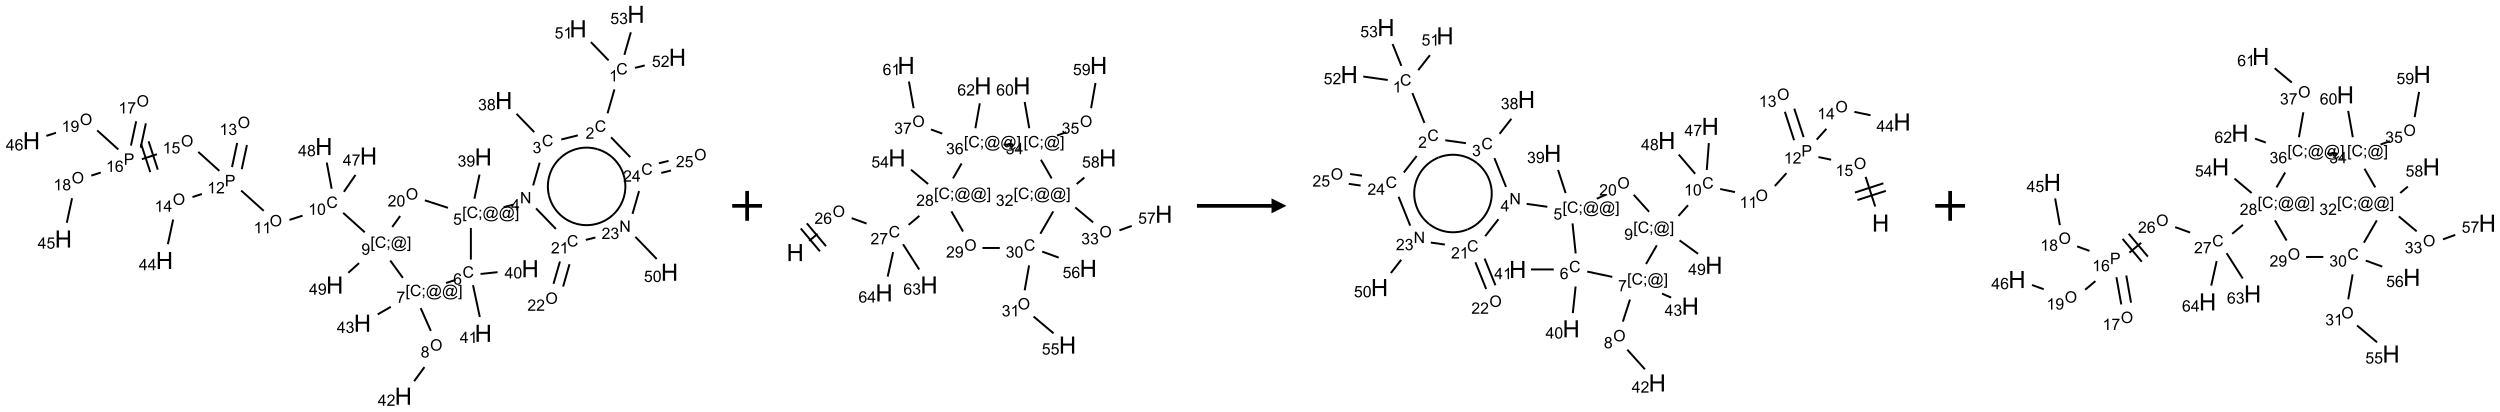<?xml version="1.0" encoding="UTF-8"?>
<svg xmlns="http://www.w3.org/2000/svg" xmlns:xlink="http://www.w3.org/1999/xlink" width="1676" height="276" viewBox="0 0 1676 276">
<defs>
<g>
<g id="glyph-0-0">
<path d="M 1.332 0 L 1.332 -6.668 L 6.668 -6.668 L 6.668 0 Z M 1.5 -0.168 L 6.5 -0.168 L 6.5 -6.5 L 1.5 -6.5 Z M 1.5 -0.168 "/>
</g>
<g id="glyph-0-1">
<path d="M 6.27 -2.676 L 7.281 -2.422 C 7.07 -1.594 6.688 -0.961 6.137 -0.523 C 5.586 -0.086 4.914 0.129 4.121 0.129 C 3.297 0.129 2.629 -0.039 2.113 -0.371 C 1.598 -0.707 1.203 -1.191 0.934 -1.828 C 0.664 -2.465 0.531 -3.145 0.531 -3.875 C 0.531 -4.672 0.684 -5.363 0.988 -5.957 C 1.293 -6.547 1.723 -6.996 2.285 -7.305 C 2.844 -7.613 3.461 -7.766 4.137 -7.766 C 4.898 -7.766 5.543 -7.57 6.062 -7.184 C 6.582 -6.793 6.945 -6.246 7.152 -5.543 L 6.156 -5.309 C 5.98 -5.863 5.723 -6.266 5.387 -6.52 C 5.051 -6.773 4.625 -6.902 4.113 -6.902 C 3.527 -6.902 3.039 -6.762 2.645 -6.48 C 2.25 -6.199 1.973 -5.82 1.812 -5.348 C 1.652 -4.871 1.574 -4.383 1.574 -3.879 C 1.574 -3.23 1.668 -2.664 1.855 -2.18 C 2.047 -1.695 2.34 -1.332 2.738 -1.094 C 3.137 -0.855 3.57 -0.734 4.035 -0.734 C 4.602 -0.734 5.082 -0.898 5.473 -1.223 C 5.867 -1.551 6.133 -2.035 6.27 -2.676 Z M 6.27 -2.676 "/>
</g>
<g id="glyph-0-2">
<path d="M 3.973 0 L 3.035 0 L 3.035 -5.973 C 2.809 -5.758 2.516 -5.543 2.148 -5.328 C 1.781 -5.113 1.453 -4.953 1.16 -4.844 L 1.16 -5.75 C 1.684 -5.996 2.145 -6.297 2.535 -6.645 C 2.93 -6.996 3.207 -7.336 3.371 -7.668 L 3.973 -7.668 Z M 3.973 0 "/>
</g>
<g id="glyph-0-3">
<path d="M 5.371 -0.902 L 5.371 0 L 0.324 0 C 0.316 -0.227 0.352 -0.441 0.434 -0.652 C 0.562 -0.996 0.766 -1.332 1.051 -1.668 C 1.332 -2 1.742 -2.387 2.277 -2.824 C 3.105 -3.504 3.668 -4.043 3.957 -4.441 C 4.25 -4.84 4.395 -5.215 4.395 -5.566 C 4.395 -5.938 4.262 -6.254 3.996 -6.508 C 3.73 -6.762 3.387 -6.891 2.957 -6.891 C 2.508 -6.891 2.145 -6.754 1.875 -6.484 C 1.605 -6.215 1.469 -5.84 1.465 -5.359 L 0.5 -5.457 C 0.566 -6.176 0.812 -6.727 1.246 -7.102 C 1.676 -7.477 2.254 -7.668 2.98 -7.668 C 3.711 -7.668 4.293 -7.465 4.719 -7.059 C 5.145 -6.652 5.359 -6.148 5.359 -5.547 C 5.359 -5.242 5.297 -4.941 5.172 -4.645 C 5.047 -4.352 4.84 -4.039 4.551 -3.715 C 4.262 -3.387 3.777 -2.938 3.105 -2.371 C 2.543 -1.898 2.18 -1.578 2.02 -1.41 C 1.859 -1.242 1.73 -1.07 1.625 -0.902 Z M 5.371 -0.902 "/>
</g>
<g id="glyph-0-4">
<path d="M 0.449 -2.016 L 1.387 -2.141 C 1.492 -1.609 1.676 -1.227 1.934 -0.992 C 2.191 -0.758 2.508 -0.641 2.879 -0.641 C 3.32 -0.641 3.695 -0.793 3.996 -1.098 C 4.301 -1.402 4.453 -1.781 4.453 -2.234 C 4.453 -2.664 4.312 -3.02 4.031 -3.301 C 3.75 -3.578 3.391 -3.719 2.957 -3.719 C 2.781 -3.719 2.562 -3.684 2.297 -3.613 L 2.402 -4.438 C 2.465 -4.43 2.516 -4.426 2.551 -4.426 C 2.949 -4.426 3.312 -4.531 3.629 -4.738 C 3.949 -4.949 4.109 -5.27 4.109 -5.703 C 4.109 -6.047 3.992 -6.332 3.762 -6.559 C 3.527 -6.785 3.227 -6.895 2.859 -6.895 C 2.496 -6.895 2.191 -6.781 1.949 -6.551 C 1.707 -6.324 1.547 -5.98 1.48 -5.52 L 0.543 -5.688 C 0.656 -6.316 0.918 -6.805 1.324 -7.148 C 1.73 -7.492 2.234 -7.668 2.84 -7.668 C 3.254 -7.668 3.641 -7.578 3.988 -7.398 C 4.34 -7.219 4.609 -6.977 4.793 -6.668 C 4.98 -6.359 5.074 -6.031 5.074 -5.684 C 5.074 -5.352 4.984 -5.051 4.809 -4.781 C 4.629 -4.512 4.367 -4.297 4.02 -4.137 C 4.473 -4.031 4.824 -3.816 5.074 -3.488 C 5.324 -3.16 5.449 -2.75 5.449 -2.254 C 5.449 -1.59 5.203 -1.023 4.719 -0.559 C 4.234 -0.098 3.617 0.137 2.875 0.137 C 2.203 0.137 1.648 -0.062 1.207 -0.465 C 0.762 -0.863 0.512 -1.379 0.449 -2.016 Z M 0.449 -2.016 "/>
</g>
<g id="glyph-0-5">
<path d="M 1.887 -4.141 C 1.496 -4.281 1.207 -4.484 1.02 -4.75 C 0.832 -5.016 0.738 -5.328 0.738 -5.699 C 0.738 -6.254 0.938 -6.719 1.34 -7.098 C 1.738 -7.477 2.27 -7.668 2.934 -7.668 C 3.598 -7.668 4.137 -7.473 4.543 -7.086 C 4.949 -6.699 5.152 -6.227 5.152 -5.672 C 5.152 -5.316 5.059 -5.008 4.871 -4.746 C 4.688 -4.484 4.406 -4.281 4.027 -4.141 C 4.496 -3.988 4.852 -3.742 5.098 -3.402 C 5.34 -3.062 5.465 -2.656 5.465 -2.184 C 5.465 -1.531 5.234 -0.98 4.77 -0.535 C 4.309 -0.09 3.703 0.129 2.949 0.129 C 2.195 0.129 1.586 -0.094 1.125 -0.539 C 0.664 -0.984 0.434 -1.543 0.434 -2.207 C 0.434 -2.703 0.559 -3.121 0.809 -3.457 C 1.062 -3.793 1.422 -4.02 1.887 -4.141 Z M 1.699 -5.73 C 1.699 -5.367 1.812 -5.074 2.047 -4.844 C 2.281 -4.613 2.582 -4.5 2.953 -4.5 C 3.312 -4.5 3.609 -4.613 3.84 -4.84 C 4.07 -5.066 4.188 -5.348 4.188 -5.676 C 4.188 -6.02 4.07 -6.309 3.832 -6.543 C 3.594 -6.777 3.297 -6.895 2.941 -6.895 C 2.586 -6.895 2.289 -6.781 2.051 -6.551 C 1.816 -6.324 1.699 -6.047 1.699 -5.73 Z M 1.395 -2.203 C 1.395 -1.938 1.461 -1.676 1.586 -1.426 C 1.711 -1.176 1.902 -0.984 2.152 -0.848 C 2.402 -0.711 2.672 -0.641 2.957 -0.641 C 3.406 -0.641 3.777 -0.785 4.066 -1.074 C 4.359 -1.363 4.504 -1.727 4.504 -2.172 C 4.504 -2.625 4.355 -2.996 4.055 -3.293 C 3.754 -3.586 3.379 -3.734 2.926 -3.734 C 2.484 -3.734 2.121 -3.59 1.832 -3.297 C 1.543 -3.004 1.395 -2.641 1.395 -2.203 Z M 1.395 -2.203 "/>
</g>
<g id="glyph-0-6">
<path d="M 0.812 0 L 0.812 -7.637 L 1.848 -7.637 L 5.859 -1.641 L 5.859 -7.637 L 6.828 -7.637 L 6.828 0 L 5.793 0 L 1.781 -6 L 1.781 0 Z M 0.812 0 "/>
</g>
<g id="glyph-0-7">
<path d="M 3.449 0 L 3.449 -1.828 L 0.137 -1.828 L 0.137 -2.688 L 3.621 -7.637 L 4.387 -7.637 L 4.387 -2.688 L 5.418 -2.688 L 5.418 -1.828 L 4.387 -1.828 L 4.387 0 Z M 3.449 -2.688 L 3.449 -6.129 L 1.059 -2.688 Z M 3.449 -2.688 "/>
</g>
<g id="glyph-0-8">
<path d="M 0.723 2.121 L 0.723 -7.637 L 2.793 -7.637 L 2.793 -6.859 L 1.66 -6.859 L 1.66 1.344 L 2.793 1.344 L 2.793 2.121 Z M 0.723 2.121 "/>
</g>
<g id="glyph-0-9">
<path d="M 0.949 -4.465 L 0.949 -5.531 L 2.016 -5.531 L 2.016 -4.465 Z M 0.949 0 L 0.949 -1.066 L 2.016 -1.066 L 2.016 0 C 2.016 0.391 1.945 0.711 1.809 0.949 C 1.668 1.191 1.449 1.379 1.145 1.512 L 0.887 1.109 C 1.082 1.023 1.23 0.895 1.324 0.727 C 1.418 0.559 1.469 0.316 1.48 0 Z M 0.949 0 "/>
</g>
<g id="glyph-0-10">
<path d="M 6.047 -0.848 C 5.82 -0.59 5.57 -0.379 5.289 -0.223 C 5.008 -0.062 4.73 0.016 4.449 0.016 C 4.141 0.016 3.84 -0.074 3.547 -0.254 C 3.254 -0.434 3.02 -0.715 2.836 -1.09 C 2.652 -1.465 2.562 -1.875 2.562 -2.324 C 2.562 -2.875 2.703 -3.43 2.988 -3.98 C 3.27 -4.535 3.621 -4.953 4.043 -5.23 C 4.461 -5.508 4.871 -5.645 5.266 -5.645 C 5.566 -5.645 5.855 -5.566 6.129 -5.41 C 6.402 -5.25 6.641 -5.012 6.84 -4.688 L 7.016 -5.496 L 7.949 -5.496 L 7.199 -2 C 7.094 -1.516 7.043 -1.246 7.043 -1.191 C 7.043 -1.098 7.078 -1.02 7.148 -0.949 C 7.219 -0.883 7.305 -0.848 7.406 -0.848 C 7.59 -0.848 7.832 -0.953 8.129 -1.168 C 8.527 -1.445 8.84 -1.816 9.07 -2.285 C 9.301 -2.75 9.418 -3.234 9.418 -3.73 C 9.418 -4.309 9.27 -4.852 8.973 -5.355 C 8.676 -5.859 8.23 -6.262 7.645 -6.562 C 7.055 -6.863 6.406 -7.016 5.691 -7.016 C 4.879 -7.016 4.137 -6.824 3.465 -6.445 C 2.793 -6.066 2.273 -5.52 1.902 -4.809 C 1.535 -4.098 1.348 -3.34 1.348 -2.527 C 1.348 -1.676 1.535 -0.941 1.902 -0.328 C 2.273 0.285 2.809 0.742 3.508 1.035 C 4.207 1.328 4.984 1.473 5.832 1.473 C 6.742 1.473 7.504 1.32 8.121 1.016 C 8.734 0.711 9.195 0.34 9.5 -0.098 L 10.441 -0.098 C 10.266 0.266 9.961 0.637 9.531 1.016 C 9.102 1.395 8.59 1.695 7.996 1.914 C 7.402 2.133 6.688 2.246 5.848 2.246 C 5.078 2.246 4.367 2.145 3.715 1.949 C 3.066 1.75 2.512 1.453 2.051 1.055 C 1.594 0.656 1.25 0.199 1.016 -0.316 C 0.723 -0.973 0.578 -1.684 0.578 -2.441 C 0.578 -3.289 0.75 -4.098 1.098 -4.863 C 1.523 -5.805 2.125 -6.527 2.902 -7.027 C 3.684 -7.527 4.629 -7.777 5.738 -7.777 C 6.602 -7.777 7.375 -7.602 8.059 -7.246 C 8.746 -6.895 9.285 -6.371 9.684 -5.672 C 10.02 -5.07 10.188 -4.418 10.188 -3.715 C 10.188 -2.707 9.832 -1.812 9.125 -1.031 C 8.492 -0.328 7.801 0.02 7.051 0.02 C 6.812 0.02 6.617 -0.016 6.473 -0.09 C 6.324 -0.16 6.215 -0.266 6.145 -0.402 C 6.102 -0.488 6.066 -0.637 6.047 -0.848 Z M 3.527 -2.262 C 3.527 -1.785 3.641 -1.414 3.863 -1.152 C 4.09 -0.887 4.348 -0.754 4.641 -0.754 C 4.836 -0.754 5.039 -0.812 5.254 -0.93 C 5.469 -1.047 5.676 -1.219 5.871 -1.449 C 6.066 -1.676 6.23 -1.969 6.355 -2.32 C 6.48 -2.672 6.543 -3.027 6.543 -3.379 C 6.543 -3.852 6.426 -4.219 6.191 -4.48 C 5.957 -4.738 5.672 -4.871 5.332 -4.871 C 5.109 -4.871 4.902 -4.812 4.707 -4.699 C 4.512 -4.586 4.32 -4.406 4.137 -4.156 C 3.953 -3.906 3.805 -3.602 3.691 -3.246 C 3.582 -2.887 3.527 -2.559 3.527 -2.262 Z M 3.527 -2.262 "/>
</g>
<g id="glyph-0-11">
<path d="M 2.27 2.121 L 0.203 2.121 L 0.203 1.344 L 1.332 1.344 L 1.332 -6.859 L 0.203 -6.859 L 0.203 -7.637 L 2.27 -7.637 Z M 2.27 2.121 "/>
</g>
<g id="glyph-0-12">
<path d="M 0.441 -2 L 1.426 -2.082 C 1.5 -1.605 1.668 -1.242 1.934 -1.004 C 2.199 -0.762 2.52 -0.641 2.895 -0.641 C 3.348 -0.641 3.73 -0.812 4.043 -1.152 C 4.355 -1.492 4.512 -1.941 4.512 -2.504 C 4.512 -3.039 4.359 -3.461 4.059 -3.77 C 3.758 -4.078 3.367 -4.234 2.879 -4.234 C 2.578 -4.234 2.305 -4.164 2.062 -4.027 C 1.82 -3.891 1.629 -3.715 1.488 -3.496 L 0.609 -3.609 L 1.348 -7.531 L 5.145 -7.531 L 5.145 -6.637 L 2.098 -6.637 L 1.688 -4.582 C 2.145 -4.902 2.625 -5.062 3.129 -5.062 C 3.797 -5.062 4.359 -4.832 4.816 -4.371 C 5.277 -3.91 5.504 -3.312 5.504 -2.59 C 5.504 -1.898 5.305 -1.301 4.902 -0.797 C 4.41 -0.18 3.742 0.129 2.895 0.129 C 2.199 0.129 1.633 -0.062 1.195 -0.453 C 0.758 -0.844 0.504 -1.359 0.441 -2 Z M 0.441 -2 "/>
</g>
<g id="glyph-0-13">
<path d="M 0.582 -1.766 L 1.484 -1.848 C 1.562 -1.426 1.707 -1.117 1.922 -0.926 C 2.137 -0.734 2.414 -0.641 2.75 -0.641 C 3.039 -0.641 3.289 -0.707 3.508 -0.84 C 3.727 -0.973 3.902 -1.148 4.043 -1.367 C 4.18 -1.586 4.297 -1.887 4.391 -2.262 C 4.484 -2.637 4.531 -3.016 4.531 -3.406 C 4.531 -3.449 4.531 -3.512 4.527 -3.594 C 4.34 -3.297 4.082 -3.055 3.758 -2.867 C 3.434 -2.68 3.082 -2.59 2.703 -2.59 C 2.07 -2.59 1.535 -2.816 1.098 -3.277 C 0.66 -3.734 0.441 -4.34 0.441 -5.09 C 0.441 -5.863 0.672 -6.484 1.129 -6.957 C 1.586 -7.43 2.156 -7.668 2.844 -7.668 C 3.34 -7.668 3.793 -7.531 4.207 -7.266 C 4.617 -7 4.93 -6.617 5.145 -6.121 C 5.355 -5.629 5.465 -4.91 5.465 -3.973 C 5.465 -2.996 5.359 -2.223 5.145 -1.645 C 4.934 -1.066 4.617 -0.625 4.199 -0.324 C 3.781 -0.02 3.293 0.129 2.73 0.129 C 2.133 0.129 1.645 -0.035 1.266 -0.367 C 0.887 -0.699 0.66 -1.164 0.582 -1.766 Z M 4.422 -5.137 C 4.422 -5.676 4.277 -6.102 3.992 -6.418 C 3.707 -6.734 3.359 -6.891 2.957 -6.891 C 2.543 -6.891 2.18 -6.719 1.871 -6.379 C 1.562 -6.039 1.406 -5.598 1.406 -5.059 C 1.406 -4.57 1.555 -4.176 1.848 -3.871 C 2.141 -3.566 2.5 -3.418 2.934 -3.418 C 3.367 -3.418 3.723 -3.57 4.004 -3.871 C 4.281 -4.176 4.422 -4.598 4.422 -5.137 Z M 4.422 -5.137 "/>
</g>
<g id="glyph-0-14">
<path d="M 5.309 -5.766 L 4.375 -5.691 C 4.293 -6.059 4.172 -6.328 4.02 -6.496 C 3.766 -6.762 3.453 -6.895 3.082 -6.895 C 2.785 -6.895 2.523 -6.812 2.297 -6.645 C 2 -6.43 1.77 -6.117 1.598 -5.703 C 1.43 -5.289 1.34 -4.703 1.332 -3.938 C 1.559 -4.281 1.836 -4.535 2.16 -4.703 C 2.488 -4.871 2.828 -4.953 3.188 -4.953 C 3.812 -4.953 4.344 -4.723 4.785 -4.262 C 5.223 -3.801 5.441 -3.207 5.441 -2.48 C 5.441 -2 5.34 -1.555 5.133 -1.145 C 4.926 -0.73 4.641 -0.418 4.281 -0.199 C 3.922 0.02 3.512 0.129 3.051 0.129 C 2.27 0.129 1.633 -0.156 1.141 -0.73 C 0.648 -1.305 0.402 -2.254 0.402 -3.574 C 0.402 -5.051 0.672 -6.121 1.219 -6.793 C 1.695 -7.375 2.336 -7.668 3.141 -7.668 C 3.742 -7.668 4.234 -7.5 4.617 -7.16 C 5 -6.824 5.23 -6.359 5.309 -5.766 Z M 1.48 -2.473 C 1.48 -2.152 1.547 -1.844 1.684 -1.547 C 1.82 -1.25 2.016 -1.027 2.262 -0.871 C 2.508 -0.719 2.766 -0.641 3.035 -0.641 C 3.434 -0.641 3.773 -0.801 4.059 -1.121 C 4.344 -1.441 4.484 -1.875 4.484 -2.422 C 4.484 -2.949 4.344 -3.367 4.062 -3.668 C 3.781 -3.973 3.426 -4.125 3 -4.125 C 2.578 -4.125 2.219 -3.973 1.922 -3.668 C 1.625 -3.363 1.48 -2.969 1.48 -2.473 Z M 1.48 -2.473 "/>
</g>
<g id="glyph-0-15">
<path d="M 0.441 -3.766 C 0.441 -4.668 0.535 -5.395 0.723 -5.945 C 0.906 -6.496 1.184 -6.922 1.551 -7.219 C 1.918 -7.516 2.375 -7.668 2.934 -7.668 C 3.344 -7.668 3.703 -7.586 4.012 -7.418 C 4.32 -7.254 4.574 -7.016 4.777 -6.707 C 4.977 -6.395 5.137 -6.016 5.25 -5.57 C 5.363 -5.125 5.422 -4.523 5.422 -3.766 C 5.422 -2.871 5.328 -2.148 5.145 -1.598 C 4.961 -1.047 4.688 -0.621 4.32 -0.32 C 3.953 -0.02 3.492 0.129 2.934 0.129 C 2.195 0.129 1.617 -0.133 1.199 -0.66 C 0.695 -1.297 0.441 -2.332 0.441 -3.766 Z M 1.406 -3.766 C 1.406 -2.512 1.555 -1.68 1.848 -1.262 C 2.141 -0.848 2.5 -0.641 2.934 -0.641 C 3.363 -0.641 3.727 -0.848 4.02 -1.266 C 4.312 -1.684 4.457 -2.516 4.457 -3.766 C 4.457 -5.023 4.312 -5.859 4.02 -6.27 C 3.727 -6.684 3.359 -6.891 2.922 -6.891 C 2.492 -6.891 2.148 -6.707 1.891 -6.344 C 1.566 -5.879 1.406 -5.02 1.406 -3.766 Z M 1.406 -3.766 "/>
</g>
<g id="glyph-0-16">
<path d="M 0.504 -6.637 L 0.504 -7.535 L 5.449 -7.535 L 5.449 -6.809 C 4.961 -6.289 4.48 -5.602 4.004 -4.746 C 3.527 -3.887 3.156 -3.004 2.895 -2.098 C 2.707 -1.461 2.59 -0.762 2.535 0 L 1.574 0 C 1.582 -0.602 1.703 -1.328 1.926 -2.176 C 2.152 -3.027 2.477 -3.848 2.898 -4.637 C 3.32 -5.426 3.77 -6.094 4.246 -6.637 Z M 0.504 -6.637 "/>
</g>
<g id="glyph-0-17">
<path d="M 0.516 -3.719 C 0.516 -4.984 0.855 -5.977 1.535 -6.695 C 2.215 -7.414 3.094 -7.77 4.172 -7.77 C 4.875 -7.77 5.512 -7.602 6.078 -7.266 C 6.645 -6.93 7.074 -6.461 7.371 -5.855 C 7.668 -5.254 7.816 -4.57 7.816 -3.809 C 7.816 -3.035 7.66 -2.34 7.348 -1.73 C 7.035 -1.117 6.594 -0.656 6.02 -0.34 C 5.449 -0.027 4.828 0.129 4.168 0.129 C 3.449 0.129 2.805 -0.043 2.238 -0.391 C 1.672 -0.738 1.246 -1.211 0.953 -1.812 C 0.66 -2.414 0.516 -3.047 0.516 -3.719 Z M 1.559 -3.703 C 1.559 -2.781 1.805 -2.059 2.301 -1.527 C 2.793 -1 3.414 -0.734 4.16 -0.734 C 4.922 -0.734 5.547 -1 6.039 -1.535 C 6.531 -2.07 6.777 -2.828 6.777 -3.812 C 6.777 -4.434 6.672 -4.977 6.461 -5.441 C 6.25 -5.902 5.945 -6.262 5.539 -6.52 C 5.133 -6.773 4.68 -6.902 4.176 -6.902 C 3.461 -6.902 2.848 -6.656 2.332 -6.164 C 1.816 -5.672 1.559 -4.852 1.559 -3.703 Z M 1.559 -3.703 "/>
</g>
<g id="glyph-0-18">
<path d="M 0.824 0 L 0.824 -7.637 L 3.703 -7.637 C 4.211 -7.637 4.598 -7.609 4.863 -7.562 C 5.238 -7.5 5.555 -7.383 5.809 -7.207 C 6.062 -7.031 6.266 -6.785 6.418 -6.469 C 6.574 -6.152 6.652 -5.805 6.652 -5.426 C 6.652 -4.777 6.445 -4.227 6.031 -3.777 C 5.617 -3.328 4.871 -3.105 3.793 -3.105 L 1.832 -3.105 L 1.832 0 Z M 1.832 -4.004 L 3.809 -4.004 C 4.461 -4.004 4.922 -4.125 5.199 -4.371 C 5.473 -4.613 5.609 -4.953 5.609 -5.395 C 5.609 -5.715 5.527 -5.988 5.367 -6.215 C 5.207 -6.441 4.992 -6.594 4.73 -6.668 C 4.559 -6.711 4.246 -6.734 3.785 -6.734 L 1.832 -6.734 Z M 1.832 -4.004 "/>
</g>
<g id="glyph-1-0">
<path d="M 2 0 L 2 -10 L 10 -10 L 10 0 Z M 2.25 -0.25 L 9.75 -0.25 L 9.75 -9.75 L 2.25 -9.75 Z M 2.25 -0.25 "/>
</g>
<g id="glyph-1-1">
<path d="M 1.281 0 L 1.281 -11.453 L 2.797 -11.453 L 2.797 -6.75 L 8.75 -6.75 L 8.75 -11.453 L 10.266 -11.453 L 10.266 0 L 8.75 0 L 8.75 -5.398 L 2.797 -5.398 L 2.797 0 Z M 1.281 0 "/>
</g>
</g>
</defs>
<path fill="none" stroke-width="0.033" stroke-linecap="butt" stroke-linejoin="miter" stroke="rgb(0%, 0%, 0%)" stroke-opacity="1" stroke-miterlimit="10" d="M 9.771 1.258 L 9.656 1.659 " transform="matrix(40, 0, 0, 40, 21.07, 9.619)"/>
<path fill="none" stroke-width="0.033" stroke-linecap="butt" stroke-linejoin="miter" stroke="rgb(0%, 0%, 0%)" stroke-opacity="1" stroke-miterlimit="10" d="M 9.158 2.028 L 8.88 2.097 " transform="matrix(40, 0, 0, 40, 21.07, 9.619)"/>
<path fill="none" stroke-width="0.033" stroke-linecap="butt" stroke-linejoin="miter" stroke="rgb(0%, 0%, 0%)" stroke-opacity="1" stroke-miterlimit="10" d="M 8.427 1.974 L 8.13 1.667 " transform="matrix(40, 0, 0, 40, 21.07, 9.619)"/>
<path fill="none" stroke-width="0.033" stroke-linecap="butt" stroke-linejoin="miter" stroke="rgb(0%, 0%, 0%)" stroke-opacity="1" stroke-miterlimit="10" d="M 8.518 2.486 L 8.409 2.867 " transform="matrix(40, 0, 0, 40, 21.07, 9.619)"/>
<path fill="none" stroke-width="0.033" stroke-linecap="butt" stroke-linejoin="miter" stroke="rgb(0%, 0%, 0%)" stroke-opacity="1" stroke-miterlimit="10" d="M 8.075 3.19 L 7.914 3.231 " transform="matrix(40, 0, 0, 40, 21.07, 9.619)"/>
<path fill="none" stroke-width="0.033" stroke-linecap="butt" stroke-linejoin="miter" stroke="rgb(0%, 0%, 0%)" stroke-opacity="1" stroke-miterlimit="10" d="M 7.424 3.09 L 7.51 2.685 " transform="matrix(40, 0, 0, 40, 21.07, 9.619)"/>
<path fill="none" stroke-width="0.033" stroke-linecap="butt" stroke-linejoin="miter" stroke="rgb(0%, 0%, 0%)" stroke-opacity="1" stroke-miterlimit="10" d="M 7.365 3.58 L 7.365 4.11 " transform="matrix(40, 0, 0, 40, 21.07, 9.619)"/>
<path fill="none" stroke-width="0.033" stroke-linecap="butt" stroke-linejoin="miter" stroke="rgb(0%, 0%, 0%)" stroke-opacity="1" stroke-miterlimit="10" d="M 7.527 4.351 L 7.813 4.321 " transform="matrix(40, 0, 0, 40, 21.07, 9.619)"/>
<path fill="none" stroke-width="0.033" stroke-linecap="butt" stroke-linejoin="miter" stroke="rgb(0%, 0%, 0%)" stroke-opacity="1" stroke-miterlimit="10" d="M 7.401 4.539 L 7.515 5.073 " transform="matrix(40, 0, 0, 40, 21.07, 9.619)"/>
<path fill="none" stroke-width="0.033" stroke-linecap="butt" stroke-linejoin="miter" stroke="rgb(0%, 0%, 0%)" stroke-opacity="1" stroke-miterlimit="10" d="M 7.107 4.451 L 6.948 4.503 " transform="matrix(40, 0, 0, 40, 21.07, 9.619)"/>
<path fill="none" stroke-width="0.033" stroke-linecap="butt" stroke-linejoin="miter" stroke="rgb(0%, 0%, 0%)" stroke-opacity="1" stroke-miterlimit="10" d="M 6.524 4.924 L 6.694 5.306 " transform="matrix(40, 0, 0, 40, 21.07, 9.619)"/>
<path fill="none" stroke-width="0.033" stroke-linecap="butt" stroke-linejoin="miter" stroke="rgb(0%, 0%, 0%)" stroke-opacity="1" stroke-miterlimit="10" d="M 6.587 5.912 L 6.414 6.149 " transform="matrix(40, 0, 0, 40, 21.07, 9.619)"/>
<path fill="none" stroke-width="0.033" stroke-linecap="butt" stroke-linejoin="miter" stroke="rgb(0%, 0%, 0%)" stroke-opacity="1" stroke-miterlimit="10" d="M 6.023 4.902 L 5.803 5.029 " transform="matrix(40, 0, 0, 40, 21.07, 9.619)"/>
<path fill="none" stroke-width="0.033" stroke-linecap="butt" stroke-linejoin="miter" stroke="rgb(0%, 0%, 0%)" stroke-opacity="1" stroke-miterlimit="10" d="M 6.225 4.417 L 6.014 4.126 " transform="matrix(40, 0, 0, 40, 21.07, 9.619)"/>
<path fill="none" stroke-width="0.033" stroke-linecap="butt" stroke-linejoin="miter" stroke="rgb(0%, 0%, 0%)" stroke-opacity="1" stroke-miterlimit="10" d="M 5.587 3.653 L 5.225 3.327 " transform="matrix(40, 0, 0, 40, 21.07, 9.619)"/>
<path fill="none" stroke-width="0.033" stroke-linecap="butt" stroke-linejoin="miter" stroke="rgb(0%, 0%, 0%)" stroke-opacity="1" stroke-miterlimit="10" d="M 4.544 3.374 L 4.325 3.445 " transform="matrix(40, 0, 0, 40, 21.07, 9.619)"/>
<path fill="none" stroke-width="0.033" stroke-linecap="butt" stroke-linejoin="miter" stroke="rgb(0%, 0%, 0%)" stroke-opacity="1" stroke-miterlimit="10" d="M 3.893 3.293 L 3.515 2.953 " transform="matrix(40, 0, 0, 40, 21.07, 9.619)"/>
<path fill="none" stroke-width="0.033" stroke-linecap="butt" stroke-linejoin="miter" stroke="rgb(0%, 0%, 0%)" stroke-opacity="1" stroke-miterlimit="10" d="M 3.525 2.595 L 3.612 2.19 " transform="matrix(40, 0, 0, 40, 21.07, 9.619)"/>
<path fill="none" stroke-width="0.033" stroke-linecap="butt" stroke-linejoin="miter" stroke="rgb(0%, 0%, 0%)" stroke-opacity="1" stroke-miterlimit="10" d="M 3.362 2.56 L 3.448 2.155 " transform="matrix(40, 0, 0, 40, 21.07, 9.619)"/>
<path fill="none" stroke-width="0.033" stroke-linecap="butt" stroke-linejoin="miter" stroke="rgb(0%, 0%, 0%)" stroke-opacity="1" stroke-miterlimit="10" d="M 2.857 3.011 L 2.699 3.062 " transform="matrix(40, 0, 0, 40, 21.07, 9.619)"/>
<path fill="none" stroke-width="0.033" stroke-linecap="butt" stroke-linejoin="miter" stroke="rgb(0%, 0%, 0%)" stroke-opacity="1" stroke-miterlimit="10" d="M 2.375 3.439 L 2.287 3.853 " transform="matrix(40, 0, 0, 40, 21.07, 9.619)"/>
<path fill="none" stroke-width="0.033" stroke-linecap="butt" stroke-linejoin="miter" stroke="rgb(0%, 0%, 0%)" stroke-opacity="1" stroke-miterlimit="10" d="M 3.15 2.624 L 2.796 2.305 " transform="matrix(40, 0, 0, 40, 21.07, 9.619)"/>
<path fill="none" stroke-width="0.033" stroke-linecap="butt" stroke-linejoin="miter" stroke="rgb(0%, 0%, 0%)" stroke-opacity="1" stroke-miterlimit="10" d="M 2.104 2.345 L 1.851 2.427 " transform="matrix(40, 0, 0, 40, 21.07, 9.619)"/>
<path fill="none" stroke-width="0.033" stroke-linecap="butt" stroke-linejoin="miter" stroke="rgb(0%, 0%, 0%)" stroke-opacity="1" stroke-miterlimit="10" d="M 1.837 2.169 L 1.992 2.645 " transform="matrix(40, 0, 0, 40, 21.07, 9.619)"/>
<path fill="none" stroke-width="0.033" stroke-linecap="butt" stroke-linejoin="miter" stroke="rgb(0%, 0%, 0%)" stroke-opacity="1" stroke-miterlimit="10" d="M 1.964 2.128 L 2.118 2.603 " transform="matrix(40, 0, 0, 40, 21.07, 9.619)"/>
<path fill="none" stroke-width="0.033" stroke-linecap="butt" stroke-linejoin="miter" stroke="rgb(0%, 0%, 0%)" stroke-opacity="1" stroke-miterlimit="10" d="M 1.831 2.235 L 1.918 1.826 " transform="matrix(40, 0, 0, 40, 21.07, 9.619)"/>
<path fill="none" stroke-width="0.033" stroke-linecap="butt" stroke-linejoin="miter" stroke="rgb(0%, 0%, 0%)" stroke-opacity="1" stroke-miterlimit="10" d="M 1.668 2.2 L 1.755 1.792 " transform="matrix(40, 0, 0, 40, 21.07, 9.619)"/>
<path fill="none" stroke-width="0.033" stroke-linecap="butt" stroke-linejoin="miter" stroke="rgb(0%, 0%, 0%)" stroke-opacity="1" stroke-miterlimit="10" d="M 1.162 2.651 L 1.004 2.703 " transform="matrix(40, 0, 0, 40, 21.07, 9.619)"/>
<path fill="none" stroke-width="0.033" stroke-linecap="butt" stroke-linejoin="miter" stroke="rgb(0%, 0%, 0%)" stroke-opacity="1" stroke-miterlimit="10" d="M 0.681 3.082 L 0.593 3.493 " transform="matrix(40, 0, 0, 40, 21.07, 9.619)"/>
<path fill="none" stroke-width="0.033" stroke-linecap="butt" stroke-linejoin="miter" stroke="rgb(0%, 0%, 0%)" stroke-opacity="1" stroke-miterlimit="10" d="M 1.456 2.264 L 1.102 1.945 " transform="matrix(40, 0, 0, 40, 21.07, 9.619)"/>
<path fill="none" stroke-width="0.033" stroke-linecap="butt" stroke-linejoin="miter" stroke="rgb(0%, 0%, 0%)" stroke-opacity="1" stroke-miterlimit="10" d="M 0.411 1.985 L 0.25 2.037 " transform="matrix(40, 0, 0, 40, 21.07, 9.619)"/>
<path fill="none" stroke-width="0.033" stroke-linecap="butt" stroke-linejoin="miter" stroke="rgb(0%, 0%, 0%)" stroke-opacity="1" stroke-miterlimit="10" d="M 5.237 2.974 L 5.431 2.692 " transform="matrix(40, 0, 0, 40, 21.07, 9.619)"/>
<path fill="none" stroke-width="0.033" stroke-linecap="butt" stroke-linejoin="miter" stroke="rgb(0%, 0%, 0%)" stroke-opacity="1" stroke-miterlimit="10" d="M 5.032 2.923 L 4.95 2.485 " transform="matrix(40, 0, 0, 40, 21.07, 9.619)"/>
<path fill="none" stroke-width="0.033" stroke-linecap="butt" stroke-linejoin="miter" stroke="rgb(0%, 0%, 0%)" stroke-opacity="1" stroke-miterlimit="10" d="M 5.491 4.169 L 5.311 4.331 " transform="matrix(40, 0, 0, 40, 21.07, 9.619)"/>
<path fill="none" stroke-width="0.033" stroke-linecap="butt" stroke-linejoin="miter" stroke="rgb(0%, 0%, 0%)" stroke-opacity="1" stroke-miterlimit="10" d="M 6.047 3.564 L 6.18 3.38 " transform="matrix(40, 0, 0, 40, 21.07, 9.619)"/>
<path fill="none" stroke-width="0.033" stroke-linecap="butt" stroke-linejoin="miter" stroke="rgb(0%, 0%, 0%)" stroke-opacity="1" stroke-miterlimit="10" d="M 6.594 3.117 L 6.981 3.243 " transform="matrix(40, 0, 0, 40, 21.07, 9.619)"/>
<path fill="none" stroke-width="0.033" stroke-linecap="butt" stroke-linejoin="miter" stroke="rgb(0%, 0%, 0%)" stroke-opacity="1" stroke-miterlimit="10" d="M 8.457 3.252 L 8.79 3.597 " transform="matrix(40, 0, 0, 40, 21.07, 9.619)"/>
<path fill="none" stroke-width="0.033" stroke-linecap="butt" stroke-linejoin="miter" stroke="rgb(0%, 0%, 0%)" stroke-opacity="1" stroke-miterlimit="10" d="M 8.858 4.142 L 8.75 4.516 " transform="matrix(40, 0, 0, 40, 21.07, 9.619)"/>
<path fill="none" stroke-width="0.033" stroke-linecap="butt" stroke-linejoin="miter" stroke="rgb(0%, 0%, 0%)" stroke-opacity="1" stroke-miterlimit="10" d="M 9.018 4.188 L 8.911 4.562 " transform="matrix(40, 0, 0, 40, 21.07, 9.619)"/>
<path fill="none" stroke-width="0.033" stroke-linecap="butt" stroke-linejoin="miter" stroke="rgb(0%, 0%, 0%)" stroke-opacity="1" stroke-miterlimit="10" d="M 9.291 3.78 L 9.452 3.74 " transform="matrix(40, 0, 0, 40, 21.07, 9.619)"/>
<path fill="none" stroke-width="0.033" stroke-linecap="butt" stroke-linejoin="miter" stroke="rgb(0%, 0%, 0%)" stroke-opacity="1" stroke-miterlimit="10" d="M 10.122 3.729 L 10.48 4.1 " transform="matrix(40, 0, 0, 40, 21.07, 9.619)"/>
<path fill="none" stroke-width="0.033" stroke-linecap="butt" stroke-linejoin="miter" stroke="rgb(0%, 0%, 0%)" stroke-opacity="1" stroke-miterlimit="10" d="M 10.074 3.344 L 10.184 2.962 " transform="matrix(40, 0, 0, 40, 21.07, 9.619)"/>
<path fill="none" stroke-width="0.033" stroke-linecap="butt" stroke-linejoin="miter" stroke="rgb(0%, 0%, 0%)" stroke-opacity="1" stroke-miterlimit="10" d="M 10.036 2.394 L 9.715 2.061 " transform="matrix(40, 0, 0, 40, 21.07, 9.619)"/>
<path fill="none" stroke-width="0.033" stroke-linecap="butt" stroke-linejoin="miter" stroke="rgb(0%, 0%, 0%)" stroke-opacity="1" stroke-miterlimit="10" d="M 10.556 2.658 L 10.718 2.617 " transform="matrix(40, 0, 0, 40, 21.07, 9.619)"/>
<path fill="none" stroke-width="0.033" stroke-linecap="butt" stroke-linejoin="miter" stroke="rgb(0%, 0%, 0%)" stroke-opacity="1" stroke-miterlimit="10" d="M 10.516 2.496 L 10.678 2.456 " transform="matrix(40, 0, 0, 40, 21.07, 9.619)"/>
<path fill="none" stroke-width="0.033" stroke-linecap="butt" stroke-linejoin="miter" stroke="rgb(0%, 0%, 0%)" stroke-opacity="1" stroke-miterlimit="10" d="M 9.673 0.772 L 9.376 0.464 " transform="matrix(40, 0, 0, 40, 21.07, 9.619)"/>
<path fill="none" stroke-width="0.033" stroke-linecap="butt" stroke-linejoin="miter" stroke="rgb(0%, 0%, 0%)" stroke-opacity="1" stroke-miterlimit="10" d="M 10.115 0.897 L 10.279 0.856 " transform="matrix(40, 0, 0, 40, 21.07, 9.619)"/>
<path fill="none" stroke-width="0.033" stroke-linecap="butt" stroke-linejoin="miter" stroke="rgb(0%, 0%, 0%)" stroke-opacity="1" stroke-miterlimit="10" d="M 9.938 0.678 L 10.046 0.301 " transform="matrix(40, 0, 0, 40, 21.07, 9.619)"/>
<path fill="none" stroke-width="0.033" stroke-linecap="butt" stroke-linejoin="miter" stroke="rgb(0%, 0%, 0%)" stroke-opacity="1" stroke-miterlimit="10" d="M 8.854 2.417 C 9.021 2.255 9.261 2.195 9.484 2.259 " transform="matrix(40, 0, 0, 40, 21.07, 9.619)"/>
<path fill="none" stroke-width="0.033" stroke-linecap="butt" stroke-linejoin="miter" stroke="rgb(0%, 0%, 0%)" stroke-opacity="1" stroke-miterlimit="10" d="M 8.675 3.041 C 8.619 2.816 8.687 2.578 8.854 2.417 " transform="matrix(40, 0, 0, 40, 21.07, 9.619)"/>
<path fill="none" stroke-width="0.033" stroke-linecap="butt" stroke-linejoin="miter" stroke="rgb(0%, 0%, 0%)" stroke-opacity="1" stroke-miterlimit="10" d="M 9.126 3.508 C 8.903 3.444 8.731 3.266 8.675 3.041 " transform="matrix(40, 0, 0, 40, 21.07, 9.619)"/>
<path fill="none" stroke-width="0.033" stroke-linecap="butt" stroke-linejoin="miter" stroke="rgb(0%, 0%, 0%)" stroke-opacity="1" stroke-miterlimit="10" d="M 9.756 3.351 C 9.589 3.512 9.349 3.572 9.126 3.508 " transform="matrix(40, 0, 0, 40, 21.07, 9.619)"/>
<path fill="none" stroke-width="0.033" stroke-linecap="butt" stroke-linejoin="miter" stroke="rgb(0%, 0%, 0%)" stroke-opacity="1" stroke-miterlimit="10" d="M 9.935 2.727 C 9.992 2.952 9.923 3.19 9.756 3.351 " transform="matrix(40, 0, 0, 40, 21.07, 9.619)"/>
<path fill="none" stroke-width="0.033" stroke-linecap="butt" stroke-linejoin="miter" stroke="rgb(0%, 0%, 0%)" stroke-opacity="1" stroke-miterlimit="10" d="M 9.484 2.259 C 9.707 2.323 9.879 2.502 9.935 2.727 " transform="matrix(40, 0, 0, 40, 21.07, 9.619)"/>
<g fill="rgb(0%, 0%, 0%)" fill-opacity="1">
<use xlink:href="#glyph-0-1" x="413.109" y="49.914"/>
</g>
<g fill="rgb(0%, 0%, 0%)" fill-opacity="1">
<use xlink:href="#glyph-0-2" x="408.332" y="54.551"/>
</g>
<g fill="rgb(0%, 0%, 0%)" fill-opacity="1">
<use xlink:href="#glyph-0-1" x="398.711" y="88.363"/>
</g>
<g fill="rgb(0%, 0%, 0%)" fill-opacity="1">
<use xlink:href="#glyph-0-3" x="392.539" y="93"/>
</g>
<g fill="rgb(0%, 0%, 0%)" fill-opacity="1">
<use xlink:href="#glyph-0-1" x="363.273" y="98.043"/>
</g>
<g fill="rgb(0%, 0%, 0%)" fill-opacity="1">
<use xlink:href="#glyph-0-4" x="357.023" y="102.676"/>
</g>
<g fill="rgb(0%, 0%, 0%)" fill-opacity="1">
<use xlink:href="#glyph-1-1" x="331.934" y="73.152"/>
</g>
<g fill="rgb(0%, 0%, 0%)" fill-opacity="1">
<use xlink:href="#glyph-0-4" x="320.484" y="73.941"/>
<use xlink:href="#glyph-0-5" x="326.417" y="73.941"/>
</g>
<g fill="rgb(0%, 0%, 0%)" fill-opacity="1">
<use xlink:href="#glyph-0-6" x="348.594" y="136.359"/>
</g>
<g fill="rgb(0%, 0%, 0%)" fill-opacity="1">
<use xlink:href="#glyph-0-7" x="342.652" y="141.098"/>
</g>
<g fill="rgb(0%, 0%, 0%)" fill-opacity="1">
<use xlink:href="#glyph-0-8" x="309.867" y="146.176"/>
<use xlink:href="#glyph-0-1" x="312.831" y="146.176"/>
<use xlink:href="#glyph-0-9" x="320.534" y="146.176"/>
<use xlink:href="#glyph-0-10" x="323.497" y="146.176"/>
<use xlink:href="#glyph-0-10" x="334.326" y="146.176"/>
<use xlink:href="#glyph-0-11" x="345.154" y="146.176"/>
</g>
<g fill="rgb(0%, 0%, 0%)" fill-opacity="1">
<use xlink:href="#glyph-0-12" x="303.75" y="150.672"/>
</g>
<g fill="rgb(0%, 0%, 0%)" fill-opacity="1">
<use xlink:href="#glyph-1-1" x="318.199" y="110.926"/>
</g>
<g fill="rgb(0%, 0%, 0%)" fill-opacity="1">
<use xlink:href="#glyph-0-4" x="306.75" y="111.719"/>
<use xlink:href="#glyph-0-13" x="312.682" y="111.719"/>
</g>
<g fill="rgb(0%, 0%, 0%)" fill-opacity="1">
<use xlink:href="#glyph-0-1" x="310.062" y="186.168"/>
</g>
<g fill="rgb(0%, 0%, 0%)" fill-opacity="1">
<use xlink:href="#glyph-0-14" x="303.816" y="190.805"/>
</g>
<g fill="rgb(0%, 0%, 0%)" fill-opacity="1">
<use xlink:href="#glyph-1-1" x="349.664" y="185.871"/>
</g>
<g fill="rgb(0%, 0%, 0%)" fill-opacity="1">
<use xlink:href="#glyph-0-7" x="338.254" y="186.664"/>
<use xlink:href="#glyph-0-15" x="344.186" y="186.664"/>
</g>
<g fill="rgb(0%, 0%, 0%)" fill-opacity="1">
<use xlink:href="#glyph-1-1" x="318.199" y="229.18"/>
</g>
<g fill="rgb(0%, 0%, 0%)" fill-opacity="1">
<use xlink:href="#glyph-0-7" x="308.238" y="229.969"/>
<use xlink:href="#glyph-0-2" x="314.171" y="229.969"/>
</g>
<g fill="rgb(0%, 0%, 0%)" fill-opacity="1">
<use xlink:href="#glyph-0-8" x="271.824" y="198.539"/>
<use xlink:href="#glyph-0-1" x="274.788" y="198.539"/>
<use xlink:href="#glyph-0-9" x="282.491" y="198.539"/>
<use xlink:href="#glyph-0-10" x="285.454" y="198.539"/>
<use xlink:href="#glyph-0-10" x="296.283" y="198.539"/>
<use xlink:href="#glyph-0-11" x="307.111" y="198.539"/>
</g>
<g fill="rgb(0%, 0%, 0%)" fill-opacity="1">
<use xlink:href="#glyph-0-16" x="265.766" y="203.035"/>
</g>
<g fill="rgb(0%, 0%, 0%)" fill-opacity="1">
<use xlink:href="#glyph-0-17" x="288.305" y="235.074"/>
</g>
<g fill="rgb(0%, 0%, 0%)" fill-opacity="1">
<use xlink:href="#glyph-0-5" x="282.023" y="239.707"/>
</g>
<g fill="rgb(0%, 0%, 0%)" fill-opacity="1">
<use xlink:href="#glyph-1-1" x="264.598" y="271.316"/>
</g>
<g fill="rgb(0%, 0%, 0%)" fill-opacity="1">
<use xlink:href="#glyph-0-7" x="253.242" y="272.105"/>
<use xlink:href="#glyph-0-3" x="259.174" y="272.105"/>
</g>
<g fill="rgb(0%, 0%, 0%)" fill-opacity="1">
<use xlink:href="#glyph-1-1" x="237.199" y="222.414"/>
</g>
<g fill="rgb(0%, 0%, 0%)" fill-opacity="1">
<use xlink:href="#glyph-0-7" x="225.766" y="223.203"/>
<use xlink:href="#glyph-0-4" x="231.698" y="223.203"/>
</g>
<g fill="rgb(0%, 0%, 0%)" fill-opacity="1">
<use xlink:href="#glyph-0-8" x="248.312" y="166.176"/>
<use xlink:href="#glyph-0-1" x="251.276" y="166.176"/>
<use xlink:href="#glyph-0-9" x="258.979" y="166.176"/>
<use xlink:href="#glyph-0-10" x="261.943" y="166.176"/>
<use xlink:href="#glyph-0-11" x="272.771" y="166.176"/>
</g>
<g fill="rgb(0%, 0%, 0%)" fill-opacity="1">
<use xlink:href="#glyph-0-13" x="242.238" y="170.805"/>
</g>
<g fill="rgb(0%, 0%, 0%)" fill-opacity="1">
<use xlink:href="#glyph-0-1" x="218.781" y="139.402"/>
</g>
<g fill="rgb(0%, 0%, 0%)" fill-opacity="1">
<use xlink:href="#glyph-0-2" x="206.621" y="144.039"/>
<use xlink:href="#glyph-0-15" x="212.553" y="144.039"/>
</g>
<g fill="rgb(0%, 0%, 0%)" fill-opacity="1">
<use xlink:href="#glyph-0-17" x="180.754" y="151.77"/>
</g>
<g fill="rgb(0%, 0%, 0%)" fill-opacity="1">
<use xlink:href="#glyph-0-2" x="170.027" y="156.402"/>
<use xlink:href="#glyph-0-2" x="175.96" y="156.402"/>
</g>
<g fill="rgb(0%, 0%, 0%)" fill-opacity="1">
<use xlink:href="#glyph-0-18" x="150.723" y="124.867"/>
</g>
<g fill="rgb(0%, 0%, 0%)" fill-opacity="1">
<use xlink:href="#glyph-0-2" x="138.906" y="129.637"/>
<use xlink:href="#glyph-0-3" x="144.839" y="129.637"/>
</g>
<g fill="rgb(0%, 0%, 0%)" fill-opacity="1">
<use xlink:href="#glyph-0-17" x="159.348" y="85.879"/>
</g>
<g fill="rgb(0%, 0%, 0%)" fill-opacity="1">
<use xlink:href="#glyph-0-2" x="147.145" y="90.508"/>
<use xlink:href="#glyph-0-4" x="153.077" y="90.508"/>
</g>
<g fill="rgb(0%, 0%, 0%)" fill-opacity="1">
<use xlink:href="#glyph-0-17" x="115.809" y="137.363"/>
</g>
<g fill="rgb(0%, 0%, 0%)" fill-opacity="1">
<use xlink:href="#glyph-0-2" x="103.641" y="141.996"/>
<use xlink:href="#glyph-0-7" x="109.573" y="141.996"/>
</g>
<g fill="rgb(0%, 0%, 0%)" fill-opacity="1">
<use xlink:href="#glyph-1-1" x="104.477" y="180.367"/>
</g>
<g fill="rgb(0%, 0%, 0%)" fill-opacity="1">
<use xlink:href="#glyph-0-7" x="93.074" y="181.129"/>
<use xlink:href="#glyph-0-7" x="99.007" y="181.129"/>
</g>
<g fill="rgb(0%, 0%, 0%)" fill-opacity="1">
<use xlink:href="#glyph-0-17" x="121.305" y="98.238"/>
</g>
<g fill="rgb(0%, 0%, 0%)" fill-opacity="1">
<use xlink:href="#glyph-0-2" x="109.047" y="102.871"/>
<use xlink:href="#glyph-0-12" x="114.979" y="102.871"/>
</g>
<g fill="rgb(0%, 0%, 0%)" fill-opacity="1">
<use xlink:href="#glyph-0-18" x="82.953" y="110.461"/>
</g>
<g fill="rgb(0%, 0%, 0%)" fill-opacity="1">
<use xlink:href="#glyph-0-2" x="71.066" y="115.23"/>
<use xlink:href="#glyph-0-14" x="76.999" y="115.23"/>
</g>
<g fill="rgb(0%, 0%, 0%)" fill-opacity="1">
<use xlink:href="#glyph-0-17" x="91.578" y="71.473"/>
</g>
<g fill="rgb(0%, 0%, 0%)" fill-opacity="1">
<use xlink:href="#glyph-0-2" x="79.379" y="76.105"/>
<use xlink:href="#glyph-0-16" x="85.311" y="76.105"/>
</g>
<g fill="rgb(0%, 0%, 0%)" fill-opacity="1">
<use xlink:href="#glyph-0-17" x="48.043" y="122.961"/>
</g>
<g fill="rgb(0%, 0%, 0%)" fill-opacity="1">
<use xlink:href="#glyph-0-2" x="35.824" y="127.59"/>
<use xlink:href="#glyph-0-5" x="41.757" y="127.59"/>
</g>
<g fill="rgb(0%, 0%, 0%)" fill-opacity="1">
<use xlink:href="#glyph-1-1" x="36.707" y="165.965"/>
</g>
<g fill="rgb(0%, 0%, 0%)" fill-opacity="1">
<use xlink:href="#glyph-0-7" x="25.215" y="166.727"/>
<use xlink:href="#glyph-0-12" x="31.147" y="166.727"/>
</g>
<g fill="rgb(0%, 0%, 0%)" fill-opacity="1">
<use xlink:href="#glyph-0-17" x="53.535" y="83.832"/>
</g>
<g fill="rgb(0%, 0%, 0%)" fill-opacity="1">
<use xlink:href="#glyph-0-2" x="41.32" y="88.465"/>
<use xlink:href="#glyph-0-13" x="47.253" y="88.465"/>
</g>
<g fill="rgb(0%, 0%, 0%)" fill-opacity="1">
<use xlink:href="#glyph-1-1" x="15.297" y="100.074"/>
</g>
<g fill="rgb(0%, 0%, 0%)" fill-opacity="1">
<use xlink:href="#glyph-0-7" x="3.871" y="100.867"/>
<use xlink:href="#glyph-0-14" x="9.803" y="100.867"/>
</g>
<g fill="rgb(0%, 0%, 0%)" fill-opacity="1">
<use xlink:href="#glyph-1-1" x="241.258" y="110.32"/>
</g>
<g fill="rgb(0%, 0%, 0%)" fill-opacity="1">
<use xlink:href="#glyph-0-7" x="229.824" y="111.082"/>
<use xlink:href="#glyph-0-16" x="235.757" y="111.082"/>
</g>
<g fill="rgb(0%, 0%, 0%)" fill-opacity="1">
<use xlink:href="#glyph-1-1" x="211.312" y="103.957"/>
</g>
<g fill="rgb(0%, 0%, 0%)" fill-opacity="1">
<use xlink:href="#glyph-0-7" x="199.863" y="104.75"/>
<use xlink:href="#glyph-0-5" x="205.796" y="104.75"/>
</g>
<g fill="rgb(0%, 0%, 0%)" fill-opacity="1">
<use xlink:href="#glyph-1-1" x="218.602" y="196.816"/>
</g>
<g fill="rgb(0%, 0%, 0%)" fill-opacity="1">
<use xlink:href="#glyph-0-7" x="207.152" y="197.609"/>
<use xlink:href="#glyph-0-13" x="213.085" y="197.609"/>
</g>
<g fill="rgb(0%, 0%, 0%)" fill-opacity="1">
<use xlink:href="#glyph-0-17" x="272.035" y="133.812"/>
</g>
<g fill="rgb(0%, 0%, 0%)" fill-opacity="1">
<use xlink:href="#glyph-0-3" x="259.863" y="138.445"/>
<use xlink:href="#glyph-0-15" x="265.796" y="138.445"/>
</g>
<g fill="rgb(0%, 0%, 0%)" fill-opacity="1">
<use xlink:href="#glyph-0-1" x="380.035" y="165.266"/>
</g>
<g fill="rgb(0%, 0%, 0%)" fill-opacity="1">
<use xlink:href="#glyph-0-3" x="369.324" y="169.902"/>
<use xlink:href="#glyph-0-2" x="375.257" y="169.902"/>
</g>
<g fill="rgb(0%, 0%, 0%)" fill-opacity="1">
<use xlink:href="#glyph-0-17" x="365.648" y="203.719"/>
</g>
<g fill="rgb(0%, 0%, 0%)" fill-opacity="1">
<use xlink:href="#glyph-0-3" x="353.531" y="208.352"/>
<use xlink:href="#glyph-0-3" x="359.464" y="208.352"/>
</g>
<g fill="rgb(0%, 0%, 0%)" fill-opacity="1">
<use xlink:href="#glyph-0-6" x="415.191" y="155.457"/>
</g>
<g fill="rgb(0%, 0%, 0%)" fill-opacity="1">
<use xlink:href="#glyph-0-3" x="403.289" y="160.227"/>
<use xlink:href="#glyph-0-4" x="409.221" y="160.227"/>
</g>
<g fill="rgb(0%, 0%, 0%)" fill-opacity="1">
<use xlink:href="#glyph-1-1" x="443.078" y="188.246"/>
</g>
<g fill="rgb(0%, 0%, 0%)" fill-opacity="1">
<use xlink:href="#glyph-0-12" x="431.668" y="189.039"/>
<use xlink:href="#glyph-0-15" x="437.6" y="189.039"/>
</g>
<g fill="rgb(0%, 0%, 0%)" fill-opacity="1">
<use xlink:href="#glyph-0-1" x="429.871" y="117.137"/>
</g>
<g fill="rgb(0%, 0%, 0%)" fill-opacity="1">
<use xlink:href="#glyph-0-3" x="417.723" y="121.773"/>
<use xlink:href="#glyph-0-7" x="423.655" y="121.773"/>
</g>
<g fill="rgb(0%, 0%, 0%)" fill-opacity="1">
<use xlink:href="#glyph-0-17" x="465.324" y="107.465"/>
</g>
<g fill="rgb(0%, 0%, 0%)" fill-opacity="1">
<use xlink:href="#glyph-0-3" x="453.07" y="112.098"/>
<use xlink:href="#glyph-0-12" x="459.003" y="112.098"/>
</g>
<g fill="rgb(0%, 0%, 0%)" fill-opacity="1">
<use xlink:href="#glyph-1-1" x="381.77" y="25.023"/>
</g>
<g fill="rgb(0%, 0%, 0%)" fill-opacity="1">
<use xlink:href="#glyph-0-12" x="371.809" y="25.816"/>
<use xlink:href="#glyph-0-2" x="377.741" y="25.816"/>
</g>
<g fill="rgb(0%, 0%, 0%)" fill-opacity="1">
<use xlink:href="#glyph-1-1" x="448.367" y="44.121"/>
</g>
<g fill="rgb(0%, 0%, 0%)" fill-opacity="1">
<use xlink:href="#glyph-0-12" x="437.012" y="44.914"/>
<use xlink:href="#glyph-0-3" x="442.944" y="44.914"/>
</g>
<g fill="rgb(0%, 0%, 0%)" fill-opacity="1">
<use xlink:href="#glyph-1-1" x="420.582" y="15.348"/>
</g>
<g fill="rgb(0%, 0%, 0%)" fill-opacity="1">
<use xlink:href="#glyph-0-12" x="409.148" y="16.141"/>
<use xlink:href="#glyph-0-4" x="415.081" y="16.141"/>
</g>
<path fill="none" stroke-width="0.062" stroke-linecap="butt" stroke-linejoin="miter" stroke="rgb(0%, 0%, 0%)" stroke-opacity="1" stroke-miterlimit="10" d="M -0 0 L 0.5 0 M 0.25 -0.25 L 0.25 0.25 " transform="matrix(40, 0, 0, 40, 490.875, 138)"/>
<path fill="none" stroke-width="0.033" stroke-linecap="butt" stroke-linejoin="miter" stroke="rgb(0%, 0%, 0%)" stroke-opacity="1" stroke-miterlimit="10" d="M 0.234 2.94 L 0.375 2.822 " transform="matrix(40, 0, 0, 40, 533.102, 43.875)"/>
<path fill="none" stroke-width="0.033" stroke-linecap="butt" stroke-linejoin="miter" stroke="rgb(0%, 0%, 0%)" stroke-opacity="1" stroke-miterlimit="10" d="M 0.516 3.029 L 0.195 2.646 " transform="matrix(40, 0, 0, 40, 533.102, 43.875)"/>
<path fill="none" stroke-width="0.033" stroke-linecap="butt" stroke-linejoin="miter" stroke="rgb(0%, 0%, 0%)" stroke-opacity="1" stroke-miterlimit="10" d="M 0.414 3.115 L 0.093 2.732 " transform="matrix(40, 0, 0, 40, 533.102, 43.875)"/>
<path fill="none" stroke-width="0.033" stroke-linecap="butt" stroke-linejoin="miter" stroke="rgb(0%, 0%, 0%)" stroke-opacity="1" stroke-miterlimit="10" d="M 0.946 2.559 L 1.196 2.65 " transform="matrix(40, 0, 0, 40, 533.102, 43.875)"/>
<path fill="none" stroke-width="0.033" stroke-linecap="butt" stroke-linejoin="miter" stroke="rgb(0%, 0%, 0%)" stroke-opacity="1" stroke-miterlimit="10" d="M 1.901 2.672 L 2.081 2.521 " transform="matrix(40, 0, 0, 40, 533.102, 43.875)"/>
<path fill="none" stroke-width="0.033" stroke-linecap="butt" stroke-linejoin="miter" stroke="rgb(0%, 0%, 0%)" stroke-opacity="1" stroke-miterlimit="10" d="M 2.227 1.987 L 1.94 1.747 " transform="matrix(40, 0, 0, 40, 533.102, 43.875)"/>
<path fill="none" stroke-width="0.033" stroke-linecap="butt" stroke-linejoin="miter" stroke="rgb(0%, 0%, 0%)" stroke-opacity="1" stroke-miterlimit="10" d="M 2.618 2.446 L 2.813 2.784 " transform="matrix(40, 0, 0, 40, 533.102, 43.875)"/>
<path fill="none" stroke-width="0.033" stroke-linecap="butt" stroke-linejoin="miter" stroke="rgb(0%, 0%, 0%)" stroke-opacity="1" stroke-miterlimit="10" d="M 3.138 3.059 L 3.429 3.059 " transform="matrix(40, 0, 0, 40, 533.102, 43.875)"/>
<path fill="none" stroke-width="0.033" stroke-linecap="butt" stroke-linejoin="miter" stroke="rgb(0%, 0%, 0%)" stroke-opacity="1" stroke-miterlimit="10" d="M 3.92 3.351 L 3.846 3.769 " transform="matrix(40, 0, 0, 40, 533.102, 43.875)"/>
<path fill="none" stroke-width="0.033" stroke-linecap="butt" stroke-linejoin="miter" stroke="rgb(0%, 0%, 0%)" stroke-opacity="1" stroke-miterlimit="10" d="M 3.995 4.208 L 4.33 4.49 " transform="matrix(40, 0, 0, 40, 533.102, 43.875)"/>
<path fill="none" stroke-width="0.033" stroke-linecap="butt" stroke-linejoin="miter" stroke="rgb(0%, 0%, 0%)" stroke-opacity="1" stroke-miterlimit="10" d="M 4.14 3.12 L 4.417 3.221 " transform="matrix(40, 0, 0, 40, 533.102, 43.875)"/>
<path fill="none" stroke-width="0.033" stroke-linecap="butt" stroke-linejoin="miter" stroke="rgb(0%, 0%, 0%)" stroke-opacity="1" stroke-miterlimit="10" d="M 4.109 2.821 L 4.325 2.446 " transform="matrix(40, 0, 0, 40, 533.102, 43.875)"/>
<path fill="none" stroke-width="0.033" stroke-linecap="butt" stroke-linejoin="miter" stroke="rgb(0%, 0%, 0%)" stroke-opacity="1" stroke-miterlimit="10" d="M 4.694 2.38 L 4.993 2.63 " transform="matrix(40, 0, 0, 40, 533.102, 43.875)"/>
<path fill="none" stroke-width="0.033" stroke-linecap="butt" stroke-linejoin="miter" stroke="rgb(0%, 0%, 0%)" stroke-opacity="1" stroke-miterlimit="10" d="M 5.434 2.764 L 5.64 2.689 " transform="matrix(40, 0, 0, 40, 533.102, 43.875)"/>
<path fill="none" stroke-width="0.033" stroke-linecap="butt" stroke-linejoin="miter" stroke="rgb(0%, 0%, 0%)" stroke-opacity="1" stroke-miterlimit="10" d="M 4.717 1.987 L 4.846 1.879 " transform="matrix(40, 0, 0, 40, 533.102, 43.875)"/>
<path fill="none" stroke-width="0.033" stroke-linecap="butt" stroke-linejoin="miter" stroke="rgb(0%, 0%, 0%)" stroke-opacity="1" stroke-miterlimit="10" d="M 4.299 1.894 L 4.118 1.58 " transform="matrix(40, 0, 0, 40, 533.102, 43.875)"/>
<path fill="none" stroke-width="0.033" stroke-linecap="butt" stroke-linejoin="miter" stroke="rgb(0%, 0%, 0%)" stroke-opacity="1" stroke-miterlimit="10" d="M 4.388 1.175 L 4.544 1.118 " transform="matrix(40, 0, 0, 40, 533.102, 43.875)"/>
<path fill="none" stroke-width="0.033" stroke-linecap="butt" stroke-linejoin="miter" stroke="rgb(0%, 0%, 0%)" stroke-opacity="1" stroke-miterlimit="10" d="M 4.959 0.717 L 5.033 0.293 " transform="matrix(40, 0, 0, 40, 533.102, 43.875)"/>
<path fill="none" stroke-width="0.033" stroke-linecap="butt" stroke-linejoin="miter" stroke="rgb(0%, 0%, 0%)" stroke-opacity="1" stroke-miterlimit="10" d="M 3.923 1.052 L 3.846 0.612 " transform="matrix(40, 0, 0, 40, 533.102, 43.875)"/>
<path fill="none" stroke-width="0.033" stroke-linecap="butt" stroke-linejoin="miter" stroke="rgb(0%, 0%, 0%)" stroke-opacity="1" stroke-miterlimit="10" d="M 3.659 1.327 L 3.493 1.327 " transform="matrix(40, 0, 0, 40, 533.102, 43.875)"/>
<path fill="none" stroke-width="0.033" stroke-linecap="butt" stroke-linejoin="miter" stroke="rgb(0%, 0%, 0%)" stroke-opacity="1" stroke-miterlimit="10" d="M 2.789 1.643 L 2.644 1.894 " transform="matrix(40, 0, 0, 40, 533.102, 43.875)"/>
<path fill="none" stroke-width="0.033" stroke-linecap="butt" stroke-linejoin="miter" stroke="rgb(0%, 0%, 0%)" stroke-opacity="1" stroke-miterlimit="10" d="M 2.465 1.142 L 2.275 1.073 " transform="matrix(40, 0, 0, 40, 533.102, 43.875)"/>
<path fill="none" stroke-width="0.033" stroke-linecap="butt" stroke-linejoin="miter" stroke="rgb(0%, 0%, 0%)" stroke-opacity="1" stroke-miterlimit="10" d="M 1.985 0.717 L 1.906 0.27 " transform="matrix(40, 0, 0, 40, 533.102, 43.875)"/>
<path fill="none" stroke-width="0.033" stroke-linecap="butt" stroke-linejoin="miter" stroke="rgb(0%, 0%, 0%)" stroke-opacity="1" stroke-miterlimit="10" d="M 3.02 1.052 L 3.094 0.635 " transform="matrix(40, 0, 0, 40, 533.102, 43.875)"/>
<path fill="none" stroke-width="0.033" stroke-linecap="butt" stroke-linejoin="miter" stroke="rgb(0%, 0%, 0%)" stroke-opacity="1" stroke-miterlimit="10" d="M 1.808 2.997 L 2.078 3.42 " transform="matrix(40, 0, 0, 40, 533.102, 43.875)"/>
<path fill="none" stroke-width="0.033" stroke-linecap="butt" stroke-linejoin="miter" stroke="rgb(0%, 0%, 0%)" stroke-opacity="1" stroke-miterlimit="10" d="M 1.641 3.128 L 1.55 3.539 " transform="matrix(40, 0, 0, 40, 533.102, 43.875)"/>
<g fill="rgb(0%, 0%, 0%)" fill-opacity="1">
<use xlink:href="#glyph-1-1" x="527.328" y="175.059"/>
</g>
<g fill="rgb(0%, 0%, 0%)" fill-opacity="1">
<use xlink:href="#glyph-0-17" x="558.168" y="145.469"/>
</g>
<g fill="rgb(0%, 0%, 0%)" fill-opacity="1">
<use xlink:href="#glyph-0-3" x="545.973" y="150.102"/>
<use xlink:href="#glyph-0-14" x="551.905" y="150.102"/>
</g>
<g fill="rgb(0%, 0%, 0%)" fill-opacity="1">
<use xlink:href="#glyph-0-1" x="595.738" y="159.145"/>
</g>
<g fill="rgb(0%, 0%, 0%)" fill-opacity="1">
<use xlink:href="#glyph-0-3" x="583.555" y="163.781"/>
<use xlink:href="#glyph-0-16" x="589.487" y="163.781"/>
</g>
<g fill="rgb(0%, 0%, 0%)" fill-opacity="1">
<use xlink:href="#glyph-0-8" x="626.184" y="133.441"/>
<use xlink:href="#glyph-0-1" x="629.147" y="133.441"/>
<use xlink:href="#glyph-0-9" x="636.85" y="133.441"/>
<use xlink:href="#glyph-0-10" x="639.814" y="133.441"/>
<use xlink:href="#glyph-0-10" x="650.642" y="133.441"/>
<use xlink:href="#glyph-0-11" x="661.47" y="133.441"/>
</g>
<g fill="rgb(0%, 0%, 0%)" fill-opacity="1">
<use xlink:href="#glyph-0-3" x="614.184" y="138.07"/>
<use xlink:href="#glyph-0-5" x="620.116" y="138.07"/>
</g>
<g fill="rgb(0%, 0%, 0%)" fill-opacity="1">
<use xlink:href="#glyph-1-1" x="595.559" y="111.605"/>
</g>
<g fill="rgb(0%, 0%, 0%)" fill-opacity="1">
<use xlink:href="#glyph-0-12" x="584.156" y="112.367"/>
<use xlink:href="#glyph-0-7" x="590.089" y="112.367"/>
</g>
<g fill="rgb(0%, 0%, 0%)" fill-opacity="1">
<use xlink:href="#glyph-0-17" x="646.395" y="168.078"/>
</g>
<g fill="rgb(0%, 0%, 0%)" fill-opacity="1">
<use xlink:href="#glyph-0-3" x="634.184" y="172.711"/>
<use xlink:href="#glyph-0-13" x="640.116" y="172.711"/>
</g>
<g fill="rgb(0%, 0%, 0%)" fill-opacity="1">
<use xlink:href="#glyph-0-1" x="686.379" y="168.074"/>
</g>
<g fill="rgb(0%, 0%, 0%)" fill-opacity="1">
<use xlink:href="#glyph-0-4" x="674.223" y="172.711"/>
<use xlink:href="#glyph-0-15" x="680.155" y="172.711"/>
</g>
<g fill="rgb(0%, 0%, 0%)" fill-opacity="1">
<use xlink:href="#glyph-0-17" x="682.273" y="207.473"/>
</g>
<g fill="rgb(0%, 0%, 0%)" fill-opacity="1">
<use xlink:href="#glyph-0-4" x="671.547" y="212.102"/>
<use xlink:href="#glyph-0-2" x="677.479" y="212.102"/>
</g>
<g fill="rgb(0%, 0%, 0%)" fill-opacity="1">
<use xlink:href="#glyph-1-1" x="709.895" y="237.062"/>
</g>
<g fill="rgb(0%, 0%, 0%)" fill-opacity="1">
<use xlink:href="#glyph-0-12" x="698.402" y="237.723"/>
<use xlink:href="#glyph-0-12" x="704.335" y="237.723"/>
</g>
<g fill="rgb(0%, 0%, 0%)" fill-opacity="1">
<use xlink:href="#glyph-1-1" x="723.789" y="185.637"/>
</g>
<g fill="rgb(0%, 0%, 0%)" fill-opacity="1">
<use xlink:href="#glyph-0-12" x="712.359" y="186.43"/>
<use xlink:href="#glyph-0-14" x="718.292" y="186.43"/>
</g>
<g fill="rgb(0%, 0%, 0%)" fill-opacity="1">
<use xlink:href="#glyph-0-8" x="679.477" y="133.441"/>
<use xlink:href="#glyph-0-1" x="682.44" y="133.441"/>
<use xlink:href="#glyph-0-9" x="690.143" y="133.441"/>
<use xlink:href="#glyph-0-10" x="693.107" y="133.441"/>
<use xlink:href="#glyph-0-10" x="703.935" y="133.441"/>
<use xlink:href="#glyph-0-11" x="714.763" y="133.441"/>
</g>
<g fill="rgb(0%, 0%, 0%)" fill-opacity="1">
<use xlink:href="#glyph-0-4" x="667.566" y="138.07"/>
<use xlink:href="#glyph-0-3" x="673.499" y="138.07"/>
</g>
<g fill="rgb(0%, 0%, 0%)" fill-opacity="1">
<use xlink:href="#glyph-0-17" x="737.039" y="159.148"/>
</g>
<g fill="rgb(0%, 0%, 0%)" fill-opacity="1">
<use xlink:href="#glyph-0-4" x="724.84" y="163.781"/>
<use xlink:href="#glyph-0-4" x="730.772" y="163.781"/>
</g>
<g fill="rgb(0%, 0%, 0%)" fill-opacity="1">
<use xlink:href="#glyph-1-1" x="774.43" y="149.348"/>
</g>
<g fill="rgb(0%, 0%, 0%)" fill-opacity="1">
<use xlink:href="#glyph-0-12" x="762.996" y="150.012"/>
<use xlink:href="#glyph-0-16" x="768.928" y="150.012"/>
</g>
<g fill="rgb(0%, 0%, 0%)" fill-opacity="1">
<use xlink:href="#glyph-1-1" x="736.844" y="111.605"/>
</g>
<g fill="rgb(0%, 0%, 0%)" fill-opacity="1">
<use xlink:href="#glyph-0-12" x="725.391" y="112.398"/>
<use xlink:href="#glyph-0-5" x="731.323" y="112.398"/>
</g>
<g fill="rgb(0%, 0%, 0%)" fill-opacity="1">
<use xlink:href="#glyph-0-8" x="686.184" y="98.801"/>
<use xlink:href="#glyph-0-1" x="689.147" y="98.801"/>
<use xlink:href="#glyph-0-9" x="696.85" y="98.801"/>
<use xlink:href="#glyph-0-10" x="699.814" y="98.801"/>
<use xlink:href="#glyph-0-11" x="710.642" y="98.801"/>
</g>
<g fill="rgb(0%, 0%, 0%)" fill-opacity="1">
<use xlink:href="#glyph-0-4" x="674.227" y="103.43"/>
<use xlink:href="#glyph-0-7" x="680.159" y="103.43"/>
</g>
<g fill="rgb(0%, 0%, 0%)" fill-opacity="1">
<use xlink:href="#glyph-0-17" x="723.984" y="85.117"/>
</g>
<g fill="rgb(0%, 0%, 0%)" fill-opacity="1">
<use xlink:href="#glyph-0-4" x="711.727" y="89.746"/>
<use xlink:href="#glyph-0-12" x="717.659" y="89.746"/>
</g>
<g fill="rgb(0%, 0%, 0%)" fill-opacity="1">
<use xlink:href="#glyph-1-1" x="730.734" y="49.602"/>
</g>
<g fill="rgb(0%, 0%, 0%)" fill-opacity="1">
<use xlink:href="#glyph-0-12" x="719.285" y="50.395"/>
<use xlink:href="#glyph-0-13" x="725.217" y="50.395"/>
</g>
<g fill="rgb(0%, 0%, 0%)" fill-opacity="1">
<use xlink:href="#glyph-1-1" x="679.254" y="63.285"/>
</g>
<g fill="rgb(0%, 0%, 0%)" fill-opacity="1">
<use xlink:href="#glyph-0-14" x="667.848" y="64.074"/>
<use xlink:href="#glyph-0-15" x="673.78" y="64.074"/>
</g>
<g fill="rgb(0%, 0%, 0%)" fill-opacity="1">
<use xlink:href="#glyph-0-8" x="646.184" y="98.801"/>
<use xlink:href="#glyph-0-1" x="649.147" y="98.801"/>
<use xlink:href="#glyph-0-9" x="656.85" y="98.801"/>
<use xlink:href="#glyph-0-10" x="659.814" y="98.801"/>
<use xlink:href="#glyph-0-10" x="670.642" y="98.801"/>
<use xlink:href="#glyph-0-11" x="681.47" y="98.801"/>
</g>
<g fill="rgb(0%, 0%, 0%)" fill-opacity="1">
<use xlink:href="#glyph-0-4" x="634.203" y="103.43"/>
<use xlink:href="#glyph-0-14" x="640.135" y="103.43"/>
</g>
<g fill="rgb(0%, 0%, 0%)" fill-opacity="1">
<use xlink:href="#glyph-0-17" x="611.633" y="85.117"/>
</g>
<g fill="rgb(0%, 0%, 0%)" fill-opacity="1">
<use xlink:href="#glyph-0-4" x="599.434" y="89.75"/>
<use xlink:href="#glyph-0-16" x="605.366" y="89.75"/>
</g>
<g fill="rgb(0%, 0%, 0%)" fill-opacity="1">
<use xlink:href="#glyph-1-1" x="601.668" y="49.602"/>
</g>
<g fill="rgb(0%, 0%, 0%)" fill-opacity="1">
<use xlink:href="#glyph-0-14" x="591.707" y="50.395"/>
<use xlink:href="#glyph-0-2" x="597.639" y="50.395"/>
</g>
<g fill="rgb(0%, 0%, 0%)" fill-opacity="1">
<use xlink:href="#glyph-1-1" x="653.145" y="63.285"/>
</g>
<g fill="rgb(0%, 0%, 0%)" fill-opacity="1">
<use xlink:href="#glyph-0-14" x="641.789" y="64.074"/>
<use xlink:href="#glyph-0-3" x="647.721" y="64.074"/>
</g>
<g fill="rgb(0%, 0%, 0%)" fill-opacity="1">
<use xlink:href="#glyph-1-1" x="617.051" y="196.766"/>
</g>
<g fill="rgb(0%, 0%, 0%)" fill-opacity="1">
<use xlink:href="#glyph-0-14" x="605.617" y="197.555"/>
<use xlink:href="#glyph-0-4" x="611.549" y="197.555"/>
</g>
<g fill="rgb(0%, 0%, 0%)" fill-opacity="1">
<use xlink:href="#glyph-1-1" x="586.902" y="202.082"/>
</g>
<g fill="rgb(0%, 0%, 0%)" fill-opacity="1">
<use xlink:href="#glyph-0-14" x="575.5" y="202.871"/>
<use xlink:href="#glyph-0-7" x="581.432" y="202.871"/>
</g>
<path fill-rule="nonzero" fill="rgb(0%, 0%, 0%)" fill-opacity="1" d="M 802.426 139.25 L 852.426 139.25 L 852.426 143 L 862.426 138 L 852.426 133 L 852.426 136.75 L 802.426 136.75 "/>
<path fill="none" stroke-width="0.033" stroke-linecap="butt" stroke-linejoin="miter" stroke="rgb(0%, 0%, 0%)" stroke-opacity="1" stroke-miterlimit="10" d="M 9.057 2.999 L 8.896 2.502 " transform="matrix(40, 0, 0, 40, 894.856, 18.473)"/>
<path fill="none" stroke-width="0.033" stroke-linecap="butt" stroke-linejoin="miter" stroke="rgb(0%, 0%, 0%)" stroke-opacity="1" stroke-miterlimit="10" d="M 9.194 2.61 L 8.718 2.765 " transform="matrix(40, 0, 0, 40, 894.856, 18.473)"/>
<path fill="none" stroke-width="0.033" stroke-linecap="butt" stroke-linejoin="miter" stroke="rgb(0%, 0%, 0%)" stroke-opacity="1" stroke-miterlimit="10" d="M 9.235 2.737 L 8.759 2.891 " transform="matrix(40, 0, 0, 40, 894.856, 18.473)"/>
<path fill="none" stroke-width="0.033" stroke-linecap="butt" stroke-linejoin="miter" stroke="rgb(0%, 0%, 0%)" stroke-opacity="1" stroke-miterlimit="10" d="M 8.318 2.215 L 8.105 2.17 " transform="matrix(40, 0, 0, 40, 894.856, 18.473)"/>
<path fill="none" stroke-width="0.033" stroke-linecap="butt" stroke-linejoin="miter" stroke="rgb(0%, 0%, 0%)" stroke-opacity="1" stroke-miterlimit="10" d="M 7.57 2.44 L 7.375 2.656 " transform="matrix(40, 0, 0, 40, 894.856, 18.473)"/>
<path fill="none" stroke-width="0.033" stroke-linecap="butt" stroke-linejoin="miter" stroke="rgb(0%, 0%, 0%)" stroke-opacity="1" stroke-miterlimit="10" d="M 6.707 2.758 L 6.459 2.706 " transform="matrix(40, 0, 0, 40, 894.856, 18.473)"/>
<path fill="none" stroke-width="0.033" stroke-linecap="butt" stroke-linejoin="miter" stroke="rgb(0%, 0%, 0%)" stroke-opacity="1" stroke-miterlimit="10" d="M 5.92 2.978 L 5.76 3.157 " transform="matrix(40, 0, 0, 40, 894.856, 18.473)"/>
<path fill="none" stroke-width="0.033" stroke-linecap="butt" stroke-linejoin="miter" stroke="rgb(0%, 0%, 0%)" stroke-opacity="1" stroke-miterlimit="10" d="M 5.778 3.567 L 6.088 3.792 " transform="matrix(40, 0, 0, 40, 894.856, 18.473)"/>
<path fill="none" stroke-width="0.033" stroke-linecap="butt" stroke-linejoin="miter" stroke="rgb(0%, 0%, 0%)" stroke-opacity="1" stroke-miterlimit="10" d="M 5.397 3.65 L 5.216 3.963 " transform="matrix(40, 0, 0, 40, 894.856, 18.473)"/>
<path fill="none" stroke-width="0.033" stroke-linecap="butt" stroke-linejoin="miter" stroke="rgb(0%, 0%, 0%)" stroke-opacity="1" stroke-miterlimit="10" d="M 4.947 4.559 L 4.828 4.928 " transform="matrix(40, 0, 0, 40, 894.856, 18.473)"/>
<path fill="none" stroke-width="0.033" stroke-linecap="butt" stroke-linejoin="miter" stroke="rgb(0%, 0%, 0%)" stroke-opacity="1" stroke-miterlimit="10" d="M 4.902 5.399 L 5.197 5.727 " transform="matrix(40, 0, 0, 40, 894.856, 18.473)"/>
<path fill="none" stroke-width="0.033" stroke-linecap="butt" stroke-linejoin="miter" stroke="rgb(0%, 0%, 0%)" stroke-opacity="1" stroke-miterlimit="10" d="M 5.484 4.459 L 5.637 4.526 " transform="matrix(40, 0, 0, 40, 894.856, 18.473)"/>
<path fill="none" stroke-width="0.033" stroke-linecap="butt" stroke-linejoin="miter" stroke="rgb(0%, 0%, 0%)" stroke-opacity="1" stroke-miterlimit="10" d="M 4.651 4.179 L 4.231 4.09 " transform="matrix(40, 0, 0, 40, 894.856, 18.473)"/>
<path fill="none" stroke-width="0.033" stroke-linecap="butt" stroke-linejoin="miter" stroke="rgb(0%, 0%, 0%)" stroke-opacity="1" stroke-miterlimit="10" d="M 4.036 4.34 L 3.989 4.786 " transform="matrix(40, 0, 0, 40, 894.856, 18.473)"/>
<path fill="none" stroke-width="0.033" stroke-linecap="butt" stroke-linejoin="miter" stroke="rgb(0%, 0%, 0%)" stroke-opacity="1" stroke-miterlimit="10" d="M 3.67 4.054 L 3.288 4.054 " transform="matrix(40, 0, 0, 40, 894.856, 18.473)"/>
<path fill="none" stroke-width="0.033" stroke-linecap="butt" stroke-linejoin="miter" stroke="rgb(0%, 0%, 0%)" stroke-opacity="1" stroke-miterlimit="10" d="M 4.037 3.786 L 3.984 3.282 " transform="matrix(40, 0, 0, 40, 894.856, 18.473)"/>
<path fill="none" stroke-width="0.033" stroke-linecap="butt" stroke-linejoin="miter" stroke="rgb(0%, 0%, 0%)" stroke-opacity="1" stroke-miterlimit="10" d="M 3.562 3.004 L 3.215 2.955 " transform="matrix(40, 0, 0, 40, 894.856, 18.473)"/>
<path fill="none" stroke-width="0.033" stroke-linecap="butt" stroke-linejoin="miter" stroke="rgb(0%, 0%, 0%)" stroke-opacity="1" stroke-miterlimit="10" d="M 2.87 2.671 L 2.675 2.188 " transform="matrix(40, 0, 0, 40, 894.856, 18.473)"/>
<path fill="none" stroke-width="0.033" stroke-linecap="butt" stroke-linejoin="miter" stroke="rgb(0%, 0%, 0%)" stroke-opacity="1" stroke-miterlimit="10" d="M 2.762 1.781 L 2.959 1.529 " transform="matrix(40, 0, 0, 40, 894.856, 18.473)"/>
<path fill="none" stroke-width="0.033" stroke-linecap="butt" stroke-linejoin="miter" stroke="rgb(0%, 0%, 0%)" stroke-opacity="1" stroke-miterlimit="10" d="M 2.198 1.938 L 1.851 1.889 " transform="matrix(40, 0, 0, 40, 894.856, 18.473)"/>
<path fill="none" stroke-width="0.033" stroke-linecap="butt" stroke-linejoin="miter" stroke="rgb(0%, 0%, 0%)" stroke-opacity="1" stroke-miterlimit="10" d="M 1.502 1.598 L 1.3 1.098 " transform="matrix(40, 0, 0, 40, 894.856, 18.473)"/>
<path fill="none" stroke-width="0.033" stroke-linecap="butt" stroke-linejoin="miter" stroke="rgb(0%, 0%, 0%)" stroke-opacity="1" stroke-miterlimit="10" d="M 1.398 0.714 L 1.594 0.463 " transform="matrix(40, 0, 0, 40, 894.856, 18.473)"/>
<path fill="none" stroke-width="0.033" stroke-linecap="butt" stroke-linejoin="miter" stroke="rgb(0%, 0%, 0%)" stroke-opacity="1" stroke-miterlimit="10" d="M 0.887 0.879 L 0.477 0.821 " transform="matrix(40, 0, 0, 40, 894.856, 18.473)"/>
<path fill="none" stroke-width="0.033" stroke-linecap="butt" stroke-linejoin="miter" stroke="rgb(0%, 0%, 0%)" stroke-opacity="1" stroke-miterlimit="10" d="M 1.116 0.642 L 0.968 0.276 " transform="matrix(40, 0, 0, 40, 894.856, 18.473)"/>
<path fill="none" stroke-width="0.033" stroke-linecap="butt" stroke-linejoin="miter" stroke="rgb(0%, 0%, 0%)" stroke-opacity="1" stroke-miterlimit="10" d="M 1.372 2.153 L 1.157 2.429 " transform="matrix(40, 0, 0, 40, 894.856, 18.473)"/>
<path fill="none" stroke-width="0.033" stroke-linecap="butt" stroke-linejoin="miter" stroke="rgb(0%, 0%, 0%)" stroke-opacity="1" stroke-miterlimit="10" d="M 0.456 2.483 L 0.257 2.455 " transform="matrix(40, 0, 0, 40, 894.856, 18.473)"/>
<path fill="none" stroke-width="0.033" stroke-linecap="butt" stroke-linejoin="miter" stroke="rgb(0%, 0%, 0%)" stroke-opacity="1" stroke-miterlimit="10" d="M 0.433 2.648 L 0.234 2.62 " transform="matrix(40, 0, 0, 40, 894.856, 18.473)"/>
<path fill="none" stroke-width="0.033" stroke-linecap="butt" stroke-linejoin="miter" stroke="rgb(0%, 0%, 0%)" stroke-opacity="1" stroke-miterlimit="10" d="M 1.069 2.836 L 1.264 3.32 " transform="matrix(40, 0, 0, 40, 894.856, 18.473)"/>
<path fill="none" stroke-width="0.033" stroke-linecap="butt" stroke-linejoin="miter" stroke="rgb(0%, 0%, 0%)" stroke-opacity="1" stroke-miterlimit="10" d="M 1.113 3.892 L 0.94 4.114 " transform="matrix(40, 0, 0, 40, 894.856, 18.473)"/>
<path fill="none" stroke-width="0.033" stroke-linecap="butt" stroke-linejoin="miter" stroke="rgb(0%, 0%, 0%)" stroke-opacity="1" stroke-miterlimit="10" d="M 1.609 3.604 L 1.845 3.637 " transform="matrix(40, 0, 0, 40, 894.856, 18.473)"/>
<path fill="none" stroke-width="0.033" stroke-linecap="butt" stroke-linejoin="miter" stroke="rgb(0%, 0%, 0%)" stroke-opacity="1" stroke-miterlimit="10" d="M 2.521 3.496 L 2.742 3.213 " transform="matrix(40, 0, 0, 40, 894.856, 18.473)"/>
<path fill="none" stroke-width="0.033" stroke-linecap="butt" stroke-linejoin="miter" stroke="rgb(0%, 0%, 0%)" stroke-opacity="1" stroke-miterlimit="10" d="M 2.356 3.934 L 2.537 4.382 " transform="matrix(40, 0, 0, 40, 894.856, 18.473)"/>
<path fill="none" stroke-width="0.033" stroke-linecap="butt" stroke-linejoin="miter" stroke="rgb(0%, 0%, 0%)" stroke-opacity="1" stroke-miterlimit="10" d="M 2.511 3.872 L 2.692 4.319 " transform="matrix(40, 0, 0, 40, 894.856, 18.473)"/>
<path fill="none" stroke-width="0.033" stroke-linecap="butt" stroke-linejoin="miter" stroke="rgb(0%, 0%, 0%)" stroke-opacity="1" stroke-miterlimit="10" d="M 3.868 2.774 L 3.742 2.387 " transform="matrix(40, 0, 0, 40, 894.856, 18.473)"/>
<path fill="none" stroke-width="0.033" stroke-linecap="butt" stroke-linejoin="miter" stroke="rgb(0%, 0%, 0%)" stroke-opacity="1" stroke-miterlimit="10" d="M 4.39 2.869 L 4.543 2.801 " transform="matrix(40, 0, 0, 40, 894.856, 18.473)"/>
<path fill="none" stroke-width="0.033" stroke-linecap="butt" stroke-linejoin="miter" stroke="rgb(0%, 0%, 0%)" stroke-opacity="1" stroke-miterlimit="10" d="M 5.01 2.803 L 5.267 3.088 " transform="matrix(40, 0, 0, 40, 894.856, 18.473)"/>
<path fill="none" stroke-width="0.033" stroke-linecap="butt" stroke-linejoin="miter" stroke="rgb(0%, 0%, 0%)" stroke-opacity="1" stroke-miterlimit="10" d="M 6.234 2.388 L 6.269 1.936 " transform="matrix(40, 0, 0, 40, 894.856, 18.473)"/>
<path fill="none" stroke-width="0.033" stroke-linecap="butt" stroke-linejoin="miter" stroke="rgb(0%, 0%, 0%)" stroke-opacity="1" stroke-miterlimit="10" d="M 6.039 2.45 L 5.764 2.128 " transform="matrix(40, 0, 0, 40, 894.856, 18.473)"/>
<path fill="none" stroke-width="0.033" stroke-linecap="butt" stroke-linejoin="miter" stroke="rgb(0%, 0%, 0%)" stroke-opacity="1" stroke-miterlimit="10" d="M 7.857 1.837 L 7.701 1.359 " transform="matrix(40, 0, 0, 40, 894.856, 18.473)"/>
<path fill="none" stroke-width="0.033" stroke-linecap="butt" stroke-linejoin="miter" stroke="rgb(0%, 0%, 0%)" stroke-opacity="1" stroke-miterlimit="10" d="M 7.698 1.889 L 7.543 1.411 " transform="matrix(40, 0, 0, 40, 894.856, 18.473)"/>
<path fill="none" stroke-width="0.033" stroke-linecap="butt" stroke-linejoin="miter" stroke="rgb(0%, 0%, 0%)" stroke-opacity="1" stroke-miterlimit="10" d="M 8.076 1.878 L 8.239 1.697 " transform="matrix(40, 0, 0, 40, 894.856, 18.473)"/>
<path fill="none" stroke-width="0.033" stroke-linecap="butt" stroke-linejoin="miter" stroke="rgb(0%, 0%, 0%)" stroke-opacity="1" stroke-miterlimit="10" d="M 8.708 1.413 L 8.979 1.47 " transform="matrix(40, 0, 0, 40, 894.856, 18.473)"/>
<path fill="none" stroke-width="0.033" stroke-linecap="butt" stroke-linejoin="miter" stroke="rgb(0%, 0%, 0%)" stroke-opacity="1" stroke-miterlimit="10" d="M 2.38 2.27 C 2.563 2.413 2.656 2.642 2.624 2.872 " transform="matrix(40, 0, 0, 40, 894.856, 18.473)"/>
<path fill="none" stroke-width="0.033" stroke-linecap="butt" stroke-linejoin="miter" stroke="rgb(0%, 0%, 0%)" stroke-opacity="1" stroke-miterlimit="10" d="M 1.737 2.179 C 1.952 2.092 2.198 2.127 2.38 2.27 " transform="matrix(40, 0, 0, 40, 894.856, 18.473)"/>
<path fill="none" stroke-width="0.033" stroke-linecap="butt" stroke-linejoin="miter" stroke="rgb(0%, 0%, 0%)" stroke-opacity="1" stroke-miterlimit="10" d="M 1.337 2.691 C 1.37 2.461 1.522 2.266 1.737 2.179 " transform="matrix(40, 0, 0, 40, 894.856, 18.473)"/>
<path fill="none" stroke-width="0.033" stroke-linecap="butt" stroke-linejoin="miter" stroke="rgb(0%, 0%, 0%)" stroke-opacity="1" stroke-miterlimit="10" d="M 1.581 3.293 C 1.398 3.15 1.305 2.921 1.337 2.691 " transform="matrix(40, 0, 0, 40, 894.856, 18.473)"/>
<path fill="none" stroke-width="0.033" stroke-linecap="butt" stroke-linejoin="miter" stroke="rgb(0%, 0%, 0%)" stroke-opacity="1" stroke-miterlimit="10" d="M 2.224 3.384 C 2.009 3.471 1.763 3.436 1.581 3.293 " transform="matrix(40, 0, 0, 40, 894.856, 18.473)"/>
<path fill="none" stroke-width="0.033" stroke-linecap="butt" stroke-linejoin="miter" stroke="rgb(0%, 0%, 0%)" stroke-opacity="1" stroke-miterlimit="10" d="M 2.624 2.872 C 2.591 3.102 2.439 3.297 2.224 3.384 " transform="matrix(40, 0, 0, 40, 894.856, 18.473)"/>
<g fill="rgb(0%, 0%, 0%)" fill-opacity="1">
<use xlink:href="#glyph-1-1" x="1254.977" y="155.277"/>
</g>
<g fill="rgb(0%, 0%, 0%)" fill-opacity="1">
<use xlink:href="#glyph-0-17" x="1242.812" y="113.355"/>
</g>
<g fill="rgb(0%, 0%, 0%)" fill-opacity="1">
<use xlink:href="#glyph-0-2" x="1230.555" y="117.988"/>
<use xlink:href="#glyph-0-12" x="1236.487" y="117.988"/>
</g>
<g fill="rgb(0%, 0%, 0%)" fill-opacity="1">
<use xlink:href="#glyph-0-18" x="1207.672" y="104.902"/>
</g>
<g fill="rgb(0%, 0%, 0%)" fill-opacity="1">
<use xlink:href="#glyph-0-2" x="1195.859" y="109.672"/>
<use xlink:href="#glyph-0-3" x="1201.792" y="109.672"/>
</g>
<g fill="rgb(0%, 0%, 0%)" fill-opacity="1">
<use xlink:href="#glyph-0-17" x="1176.918" y="134.766"/>
</g>
<g fill="rgb(0%, 0%, 0%)" fill-opacity="1">
<use xlink:href="#glyph-0-2" x="1166.191" y="139.395"/>
<use xlink:href="#glyph-0-2" x="1172.124" y="139.395"/>
</g>
<g fill="rgb(0%, 0%, 0%)" fill-opacity="1">
<use xlink:href="#glyph-0-1" x="1141.152" y="126.445"/>
</g>
<g fill="rgb(0%, 0%, 0%)" fill-opacity="1">
<use xlink:href="#glyph-0-2" x="1128.992" y="131.078"/>
<use xlink:href="#glyph-0-15" x="1134.924" y="131.078"/>
</g>
<g fill="rgb(0%, 0%, 0%)" fill-opacity="1">
<use xlink:href="#glyph-0-8" x="1094.938" y="156.176"/>
<use xlink:href="#glyph-0-1" x="1097.901" y="156.176"/>
<use xlink:href="#glyph-0-9" x="1105.604" y="156.176"/>
<use xlink:href="#glyph-0-10" x="1108.568" y="156.176"/>
<use xlink:href="#glyph-0-11" x="1119.396" y="156.176"/>
</g>
<g fill="rgb(0%, 0%, 0%)" fill-opacity="1">
<use xlink:href="#glyph-0-13" x="1088.863" y="160.805"/>
</g>
<g fill="rgb(0%, 0%, 0%)" fill-opacity="1">
<use xlink:href="#glyph-1-1" x="1143.195" y="183.562"/>
</g>
<g fill="rgb(0%, 0%, 0%)" fill-opacity="1">
<use xlink:href="#glyph-0-7" x="1131.746" y="184.355"/>
<use xlink:href="#glyph-0-13" x="1137.678" y="184.355"/>
</g>
<g fill="rgb(0%, 0%, 0%)" fill-opacity="1">
<use xlink:href="#glyph-0-8" x="1090.816" y="190.82"/>
<use xlink:href="#glyph-0-1" x="1093.78" y="190.82"/>
<use xlink:href="#glyph-0-9" x="1101.483" y="190.82"/>
<use xlink:href="#glyph-0-10" x="1104.447" y="190.82"/>
<use xlink:href="#glyph-0-11" x="1115.275" y="190.82"/>
</g>
<g fill="rgb(0%, 0%, 0%)" fill-opacity="1">
<use xlink:href="#glyph-0-16" x="1084.762" y="195.316"/>
</g>
<g fill="rgb(0%, 0%, 0%)" fill-opacity="1">
<use xlink:href="#glyph-0-17" x="1081.492" y="228.855"/>
</g>
<g fill="rgb(0%, 0%, 0%)" fill-opacity="1">
<use xlink:href="#glyph-0-5" x="1075.207" y="233.488"/>
</g>
<g fill="rgb(0%, 0%, 0%)" fill-opacity="1">
<use xlink:href="#glyph-1-1" x="1105.238" y="262.461"/>
</g>
<g fill="rgb(0%, 0%, 0%)" fill-opacity="1">
<use xlink:href="#glyph-0-7" x="1093.883" y="263.254"/>
<use xlink:href="#glyph-0-3" x="1099.815" y="263.254"/>
</g>
<g fill="rgb(0%, 0%, 0%)" fill-opacity="1">
<use xlink:href="#glyph-1-1" x="1127.375" y="210.965"/>
</g>
<g fill="rgb(0%, 0%, 0%)" fill-opacity="1">
<use xlink:href="#glyph-0-7" x="1115.941" y="211.754"/>
<use xlink:href="#glyph-0-4" x="1121.874" y="211.754"/>
</g>
<g fill="rgb(0%, 0%, 0%)" fill-opacity="1">
<use xlink:href="#glyph-0-1" x="1051.887" y="182.496"/>
</g>
<g fill="rgb(0%, 0%, 0%)" fill-opacity="1">
<use xlink:href="#glyph-0-14" x="1045.641" y="187.129"/>
</g>
<g fill="rgb(0%, 0%, 0%)" fill-opacity="1">
<use xlink:href="#glyph-1-1" x="1047.527" y="226.156"/>
</g>
<g fill="rgb(0%, 0%, 0%)" fill-opacity="1">
<use xlink:href="#glyph-0-7" x="1036.117" y="226.949"/>
<use xlink:href="#glyph-0-15" x="1042.049" y="226.949"/>
</g>
<g fill="rgb(0%, 0%, 0%)" fill-opacity="1">
<use xlink:href="#glyph-1-1" x="1011.707" y="186.379"/>
</g>
<g fill="rgb(0%, 0%, 0%)" fill-opacity="1">
<use xlink:href="#glyph-0-7" x="1001.746" y="187.168"/>
<use xlink:href="#glyph-0-2" x="1007.678" y="187.168"/>
</g>
<g fill="rgb(0%, 0%, 0%)" fill-opacity="1">
<use xlink:href="#glyph-0-8" x="1047.512" y="142.723"/>
<use xlink:href="#glyph-0-1" x="1050.475" y="142.723"/>
<use xlink:href="#glyph-0-9" x="1058.178" y="142.723"/>
<use xlink:href="#glyph-0-10" x="1061.142" y="142.723"/>
<use xlink:href="#glyph-0-10" x="1071.97" y="142.723"/>
<use xlink:href="#glyph-0-11" x="1082.798" y="142.723"/>
</g>
<g fill="rgb(0%, 0%, 0%)" fill-opacity="1">
<use xlink:href="#glyph-0-12" x="1041.395" y="147.215"/>
</g>
<g fill="rgb(0%, 0%, 0%)" fill-opacity="1">
<use xlink:href="#glyph-0-6" x="1011.922" y="137.012"/>
</g>
<g fill="rgb(0%, 0%, 0%)" fill-opacity="1">
<use xlink:href="#glyph-0-7" x="1005.984" y="141.75"/>
</g>
<g fill="rgb(0%, 0%, 0%)" fill-opacity="1">
<use xlink:href="#glyph-0-1" x="993.109" y="100.059"/>
</g>
<g fill="rgb(0%, 0%, 0%)" fill-opacity="1">
<use xlink:href="#glyph-0-4" x="986.859" y="104.695"/>
</g>
<g fill="rgb(0%, 0%, 0%)" fill-opacity="1">
<use xlink:href="#glyph-1-1" x="1017.559" y="72.422"/>
</g>
<g fill="rgb(0%, 0%, 0%)" fill-opacity="1">
<use xlink:href="#glyph-0-4" x="1006.109" y="73.215"/>
<use xlink:href="#glyph-0-5" x="1012.042" y="73.215"/>
</g>
<g fill="rgb(0%, 0%, 0%)" fill-opacity="1">
<use xlink:href="#glyph-0-1" x="956.875" y="94.492"/>
</g>
<g fill="rgb(0%, 0%, 0%)" fill-opacity="1">
<use xlink:href="#glyph-0-3" x="950.703" y="99.129"/>
</g>
<g fill="rgb(0%, 0%, 0%)" fill-opacity="1">
<use xlink:href="#glyph-0-1" x="938.516" y="57.406"/>
</g>
<g fill="rgb(0%, 0%, 0%)" fill-opacity="1">
<use xlink:href="#glyph-0-2" x="933.738" y="62.039"/>
</g>
<g fill="rgb(0%, 0%, 0%)" fill-opacity="1">
<use xlink:href="#glyph-1-1" x="962.961" y="29.766"/>
</g>
<g fill="rgb(0%, 0%, 0%)" fill-opacity="1">
<use xlink:href="#glyph-0-12" x="953" y="30.559"/>
<use xlink:href="#glyph-0-2" x="958.932" y="30.559"/>
</g>
<g fill="rgb(0%, 0%, 0%)" fill-opacity="1">
<use xlink:href="#glyph-1-1" x="898.727" y="55.723"/>
</g>
<g fill="rgb(0%, 0%, 0%)" fill-opacity="1">
<use xlink:href="#glyph-0-12" x="887.367" y="56.512"/>
<use xlink:href="#glyph-0-3" x="893.299" y="56.512"/>
</g>
<g fill="rgb(0%, 0%, 0%)" fill-opacity="1">
<use xlink:href="#glyph-1-1" x="923.352" y="24.199"/>
</g>
<g fill="rgb(0%, 0%, 0%)" fill-opacity="1">
<use xlink:href="#glyph-0-12" x="911.918" y="24.992"/>
<use xlink:href="#glyph-0-4" x="917.85" y="24.992"/>
</g>
<g fill="rgb(0%, 0%, 0%)" fill-opacity="1">
<use xlink:href="#glyph-0-1" x="928.875" y="126.012"/>
</g>
<g fill="rgb(0%, 0%, 0%)" fill-opacity="1">
<use xlink:href="#glyph-0-3" x="916.723" y="130.648"/>
<use xlink:href="#glyph-0-7" x="922.655" y="130.648"/>
</g>
<g fill="rgb(0%, 0%, 0%)" fill-opacity="1">
<use xlink:href="#glyph-0-17" x="892.102" y="120.449"/>
</g>
<g fill="rgb(0%, 0%, 0%)" fill-opacity="1">
<use xlink:href="#glyph-0-3" x="879.848" y="125.082"/>
<use xlink:href="#glyph-0-12" x="885.78" y="125.082"/>
</g>
<g fill="rgb(0%, 0%, 0%)" fill-opacity="1">
<use xlink:href="#glyph-0-6" x="947.688" y="162.969"/>
</g>
<g fill="rgb(0%, 0%, 0%)" fill-opacity="1">
<use xlink:href="#glyph-0-3" x="935.785" y="167.734"/>
<use xlink:href="#glyph-0-4" x="941.717" y="167.734"/>
</g>
<g fill="rgb(0%, 0%, 0%)" fill-opacity="1">
<use xlink:href="#glyph-1-1" x="919.051" y="198.504"/>
</g>
<g fill="rgb(0%, 0%, 0%)" fill-opacity="1">
<use xlink:href="#glyph-0-12" x="907.645" y="199.297"/>
<use xlink:href="#glyph-0-15" x="913.577" y="199.297"/>
</g>
<g fill="rgb(0%, 0%, 0%)" fill-opacity="1">
<use xlink:href="#glyph-0-1" x="983.469" y="168.668"/>
</g>
<g fill="rgb(0%, 0%, 0%)" fill-opacity="1">
<use xlink:href="#glyph-0-3" x="972.762" y="173.305"/>
<use xlink:href="#glyph-0-2" x="978.694" y="173.305"/>
</g>
<g fill="rgb(0%, 0%, 0%)" fill-opacity="1">
<use xlink:href="#glyph-0-17" x="998.469" y="205.758"/>
</g>
<g fill="rgb(0%, 0%, 0%)" fill-opacity="1">
<use xlink:href="#glyph-0-3" x="986.348" y="210.391"/>
<use xlink:href="#glyph-0-3" x="992.28" y="210.391"/>
</g>
<g fill="rgb(0%, 0%, 0%)" fill-opacity="1">
<use xlink:href="#glyph-1-1" x="1035.164" y="108.555"/>
</g>
<g fill="rgb(0%, 0%, 0%)" fill-opacity="1">
<use xlink:href="#glyph-0-4" x="1023.715" y="109.348"/>
<use xlink:href="#glyph-0-13" x="1029.647" y="109.348"/>
</g>
<g fill="rgb(0%, 0%, 0%)" fill-opacity="1">
<use xlink:href="#glyph-0-17" x="1084.262" y="126.449"/>
</g>
<g fill="rgb(0%, 0%, 0%)" fill-opacity="1">
<use xlink:href="#glyph-0-3" x="1072.09" y="131.078"/>
<use xlink:href="#glyph-0-15" x="1078.022" y="131.078"/>
</g>
<g fill="rgb(0%, 0%, 0%)" fill-opacity="1">
<use xlink:href="#glyph-1-1" x="1140.738" y="90.449"/>
</g>
<g fill="rgb(0%, 0%, 0%)" fill-opacity="1">
<use xlink:href="#glyph-0-7" x="1129.305" y="91.211"/>
<use xlink:href="#glyph-0-16" x="1135.237" y="91.211"/>
</g>
<g fill="rgb(0%, 0%, 0%)" fill-opacity="1">
<use xlink:href="#glyph-1-1" x="1111.621" y="99.91"/>
</g>
<g fill="rgb(0%, 0%, 0%)" fill-opacity="1">
<use xlink:href="#glyph-0-7" x="1100.172" y="100.703"/>
<use xlink:href="#glyph-0-5" x="1106.104" y="100.703"/>
</g>
<g fill="rgb(0%, 0%, 0%)" fill-opacity="1">
<use xlink:href="#glyph-0-17" x="1191.324" y="66.996"/>
</g>
<g fill="rgb(0%, 0%, 0%)" fill-opacity="1">
<use xlink:href="#glyph-0-2" x="1179.125" y="71.629"/>
<use xlink:href="#glyph-0-4" x="1185.057" y="71.629"/>
</g>
<g fill="rgb(0%, 0%, 0%)" fill-opacity="1">
<use xlink:href="#glyph-0-17" x="1230.449" y="75.312"/>
</g>
<g fill="rgb(0%, 0%, 0%)" fill-opacity="1">
<use xlink:href="#glyph-0-2" x="1218.281" y="79.945"/>
<use xlink:href="#glyph-0-7" x="1224.214" y="79.945"/>
</g>
<g fill="rgb(0%, 0%, 0%)" fill-opacity="1">
<use xlink:href="#glyph-1-1" x="1269.379" y="87.508"/>
</g>
<g fill="rgb(0%, 0%, 0%)" fill-opacity="1">
<use xlink:href="#glyph-0-7" x="1257.977" y="88.27"/>
<use xlink:href="#glyph-0-7" x="1263.909" y="88.27"/>
</g>
<path fill="none" stroke-width="0.062" stroke-linecap="butt" stroke-linejoin="miter" stroke="rgb(0%, 0%, 0%)" stroke-opacity="1" stroke-miterlimit="10" d="M -0 0 L 0.5 0 M 0.25 -0.25 L 0.25 0.25 " transform="matrix(40, 0, 0, 40, 1297.375, 138)"/>
<path fill="none" stroke-width="0.033" stroke-linecap="butt" stroke-linejoin="miter" stroke="rgb(0%, 0%, 0%)" stroke-opacity="1" stroke-miterlimit="10" d="M 1.667 3.7 L 1.748 4.156 " transform="matrix(40, 0, 0, 40, 1352.172, 37.861)"/>
<path fill="none" stroke-width="0.033" stroke-linecap="butt" stroke-linejoin="miter" stroke="rgb(0%, 0%, 0%)" stroke-opacity="1" stroke-miterlimit="10" d="M 1.832 3.671 L 1.912 4.127 " transform="matrix(40, 0, 0, 40, 1352.172, 37.861)"/>
<path fill="none" stroke-width="0.033" stroke-linecap="butt" stroke-linejoin="miter" stroke="rgb(0%, 0%, 0%)" stroke-opacity="1" stroke-miterlimit="10" d="M 1.215 3.258 L 1.008 3.183 " transform="matrix(40, 0, 0, 40, 1352.172, 37.861)"/>
<path fill="none" stroke-width="0.033" stroke-linecap="butt" stroke-linejoin="miter" stroke="rgb(0%, 0%, 0%)" stroke-opacity="1" stroke-miterlimit="10" d="M 0.719 2.827 L 0.64 2.38 " transform="matrix(40, 0, 0, 40, 1352.172, 37.861)"/>
<path fill="none" stroke-width="0.033" stroke-linecap="butt" stroke-linejoin="miter" stroke="rgb(0%, 0%, 0%)" stroke-opacity="1" stroke-miterlimit="10" d="M 1.315 3.765 L 1.143 3.909 " transform="matrix(40, 0, 0, 40, 1352.172, 37.861)"/>
<path fill="none" stroke-width="0.033" stroke-linecap="butt" stroke-linejoin="miter" stroke="rgb(0%, 0%, 0%)" stroke-opacity="1" stroke-miterlimit="10" d="M 0.448 3.901 L 0.252 3.83 " transform="matrix(40, 0, 0, 40, 1352.172, 37.861)"/>
<path fill="none" stroke-width="0.033" stroke-linecap="butt" stroke-linejoin="miter" stroke="rgb(0%, 0%, 0%)" stroke-opacity="1" stroke-miterlimit="10" d="M 1.884 3.288 L 2.081 3.123 " transform="matrix(40, 0, 0, 40, 1352.172, 37.861)"/>
<path fill="none" stroke-width="0.033" stroke-linecap="butt" stroke-linejoin="miter" stroke="rgb(0%, 0%, 0%)" stroke-opacity="1" stroke-miterlimit="10" d="M 2.194 3.354 L 1.873 2.971 " transform="matrix(40, 0, 0, 40, 1352.172, 37.861)"/>
<path fill="none" stroke-width="0.033" stroke-linecap="butt" stroke-linejoin="miter" stroke="rgb(0%, 0%, 0%)" stroke-opacity="1" stroke-miterlimit="10" d="M 2.092 3.44 L 1.77 3.057 " transform="matrix(40, 0, 0, 40, 1352.172, 37.861)"/>
<path fill="none" stroke-width="0.033" stroke-linecap="butt" stroke-linejoin="miter" stroke="rgb(0%, 0%, 0%)" stroke-opacity="1" stroke-miterlimit="10" d="M 2.652 2.86 L 2.902 2.951 " transform="matrix(40, 0, 0, 40, 1352.172, 37.861)"/>
<path fill="none" stroke-width="0.033" stroke-linecap="butt" stroke-linejoin="miter" stroke="rgb(0%, 0%, 0%)" stroke-opacity="1" stroke-miterlimit="10" d="M 3.607 2.972 L 3.787 2.822 " transform="matrix(40, 0, 0, 40, 1352.172, 37.861)"/>
<path fill="none" stroke-width="0.033" stroke-linecap="butt" stroke-linejoin="miter" stroke="rgb(0%, 0%, 0%)" stroke-opacity="1" stroke-miterlimit="10" d="M 3.933 2.288 L 3.646 2.047 " transform="matrix(40, 0, 0, 40, 1352.172, 37.861)"/>
<path fill="none" stroke-width="0.033" stroke-linecap="butt" stroke-linejoin="miter" stroke="rgb(0%, 0%, 0%)" stroke-opacity="1" stroke-miterlimit="10" d="M 4.324 2.747 L 4.519 3.085 " transform="matrix(40, 0, 0, 40, 1352.172, 37.861)"/>
<path fill="none" stroke-width="0.033" stroke-linecap="butt" stroke-linejoin="miter" stroke="rgb(0%, 0%, 0%)" stroke-opacity="1" stroke-miterlimit="10" d="M 4.844 3.36 L 5.135 3.36 " transform="matrix(40, 0, 0, 40, 1352.172, 37.861)"/>
<path fill="none" stroke-width="0.033" stroke-linecap="butt" stroke-linejoin="miter" stroke="rgb(0%, 0%, 0%)" stroke-opacity="1" stroke-miterlimit="10" d="M 5.626 3.651 L 5.552 4.07 " transform="matrix(40, 0, 0, 40, 1352.172, 37.861)"/>
<path fill="none" stroke-width="0.033" stroke-linecap="butt" stroke-linejoin="miter" stroke="rgb(0%, 0%, 0%)" stroke-opacity="1" stroke-miterlimit="10" d="M 5.7 4.509 L 6.036 4.791 " transform="matrix(40, 0, 0, 40, 1352.172, 37.861)"/>
<path fill="none" stroke-width="0.033" stroke-linecap="butt" stroke-linejoin="miter" stroke="rgb(0%, 0%, 0%)" stroke-opacity="1" stroke-miterlimit="10" d="M 5.846 3.421 L 6.123 3.522 " transform="matrix(40, 0, 0, 40, 1352.172, 37.861)"/>
<path fill="none" stroke-width="0.033" stroke-linecap="butt" stroke-linejoin="miter" stroke="rgb(0%, 0%, 0%)" stroke-opacity="1" stroke-miterlimit="10" d="M 5.815 3.121 L 6.031 2.747 " transform="matrix(40, 0, 0, 40, 1352.172, 37.861)"/>
<path fill="none" stroke-width="0.033" stroke-linecap="butt" stroke-linejoin="miter" stroke="rgb(0%, 0%, 0%)" stroke-opacity="1" stroke-miterlimit="10" d="M 6.4 2.68 L 6.699 2.931 " transform="matrix(40, 0, 0, 40, 1352.172, 37.861)"/>
<path fill="none" stroke-width="0.033" stroke-linecap="butt" stroke-linejoin="miter" stroke="rgb(0%, 0%, 0%)" stroke-opacity="1" stroke-miterlimit="10" d="M 7.14 3.065 L 7.346 2.99 " transform="matrix(40, 0, 0, 40, 1352.172, 37.861)"/>
<path fill="none" stroke-width="0.033" stroke-linecap="butt" stroke-linejoin="miter" stroke="rgb(0%, 0%, 0%)" stroke-opacity="1" stroke-miterlimit="10" d="M 6.423 2.288 L 6.551 2.18 " transform="matrix(40, 0, 0, 40, 1352.172, 37.861)"/>
<path fill="none" stroke-width="0.033" stroke-linecap="butt" stroke-linejoin="miter" stroke="rgb(0%, 0%, 0%)" stroke-opacity="1" stroke-miterlimit="10" d="M 6.005 2.194 L 5.824 1.881 " transform="matrix(40, 0, 0, 40, 1352.172, 37.861)"/>
<path fill="none" stroke-width="0.033" stroke-linecap="butt" stroke-linejoin="miter" stroke="rgb(0%, 0%, 0%)" stroke-opacity="1" stroke-miterlimit="10" d="M 6.093 1.476 L 6.25 1.419 " transform="matrix(40, 0, 0, 40, 1352.172, 37.861)"/>
<path fill="none" stroke-width="0.033" stroke-linecap="butt" stroke-linejoin="miter" stroke="rgb(0%, 0%, 0%)" stroke-opacity="1" stroke-miterlimit="10" d="M 6.665 1.017 L 6.739 0.593 " transform="matrix(40, 0, 0, 40, 1352.172, 37.861)"/>
<path fill="none" stroke-width="0.033" stroke-linecap="butt" stroke-linejoin="miter" stroke="rgb(0%, 0%, 0%)" stroke-opacity="1" stroke-miterlimit="10" d="M 5.629 1.353 L 5.551 0.912 " transform="matrix(40, 0, 0, 40, 1352.172, 37.861)"/>
<path fill="none" stroke-width="0.033" stroke-linecap="butt" stroke-linejoin="miter" stroke="rgb(0%, 0%, 0%)" stroke-opacity="1" stroke-miterlimit="10" d="M 5.365 1.628 L 5.198 1.628 " transform="matrix(40, 0, 0, 40, 1352.172, 37.861)"/>
<path fill="none" stroke-width="0.033" stroke-linecap="butt" stroke-linejoin="miter" stroke="rgb(0%, 0%, 0%)" stroke-opacity="1" stroke-miterlimit="10" d="M 4.495 1.944 L 4.35 2.194 " transform="matrix(40, 0, 0, 40, 1352.172, 37.861)"/>
<path fill="none" stroke-width="0.033" stroke-linecap="butt" stroke-linejoin="miter" stroke="rgb(0%, 0%, 0%)" stroke-opacity="1" stroke-miterlimit="10" d="M 4.726 1.353 L 4.8 0.935 " transform="matrix(40, 0, 0, 40, 1352.172, 37.861)"/>
<path fill="none" stroke-width="0.033" stroke-linecap="butt" stroke-linejoin="miter" stroke="rgb(0%, 0%, 0%)" stroke-opacity="1" stroke-miterlimit="10" d="M 4.606 0.437 L 4.319 0.197 " transform="matrix(40, 0, 0, 40, 1352.172, 37.861)"/>
<path fill="none" stroke-width="0.033" stroke-linecap="butt" stroke-linejoin="miter" stroke="rgb(0%, 0%, 0%)" stroke-opacity="1" stroke-miterlimit="10" d="M 4.171 1.443 L 3.99 1.377 " transform="matrix(40, 0, 0, 40, 1352.172, 37.861)"/>
<path fill="none" stroke-width="0.033" stroke-linecap="butt" stroke-linejoin="miter" stroke="rgb(0%, 0%, 0%)" stroke-opacity="1" stroke-miterlimit="10" d="M 3.514 3.297 L 3.783 3.72 " transform="matrix(40, 0, 0, 40, 1352.172, 37.861)"/>
<path fill="none" stroke-width="0.033" stroke-linecap="butt" stroke-linejoin="miter" stroke="rgb(0%, 0%, 0%)" stroke-opacity="1" stroke-miterlimit="10" d="M 3.347 3.429 L 3.256 3.84 " transform="matrix(40, 0, 0, 40, 1352.172, 37.861)"/>
<g fill="rgb(0%, 0%, 0%)" fill-opacity="1">
<use xlink:href="#glyph-0-18" x="1414.516" y="177.059"/>
</g>
<g fill="rgb(0%, 0%, 0%)" fill-opacity="1">
<use xlink:href="#glyph-0-2" x="1402.629" y="181.828"/>
<use xlink:href="#glyph-0-14" x="1408.561" y="181.828"/>
</g>
<g fill="rgb(0%, 0%, 0%)" fill-opacity="1">
<use xlink:href="#glyph-0-17" x="1421.77" y="216.59"/>
</g>
<g fill="rgb(0%, 0%, 0%)" fill-opacity="1">
<use xlink:href="#glyph-0-2" x="1409.57" y="221.223"/>
<use xlink:href="#glyph-0-16" x="1415.503" y="221.223"/>
</g>
<g fill="rgb(0%, 0%, 0%)" fill-opacity="1">
<use xlink:href="#glyph-0-17" x="1380.059" y="163.516"/>
</g>
<g fill="rgb(0%, 0%, 0%)" fill-opacity="1">
<use xlink:href="#glyph-0-2" x="1367.844" y="168.148"/>
<use xlink:href="#glyph-0-5" x="1373.776" y="168.148"/>
</g>
<g fill="rgb(0%, 0%, 0%)" fill-opacity="1">
<use xlink:href="#glyph-1-1" x="1370.094" y="128.004"/>
</g>
<g fill="rgb(0%, 0%, 0%)" fill-opacity="1">
<use xlink:href="#glyph-0-7" x="1358.605" y="128.766"/>
<use xlink:href="#glyph-0-12" x="1364.538" y="128.766"/>
</g>
<g fill="rgb(0%, 0%, 0%)" fill-opacity="1">
<use xlink:href="#glyph-0-17" x="1384.184" y="202.91"/>
</g>
<g fill="rgb(0%, 0%, 0%)" fill-opacity="1">
<use xlink:href="#glyph-0-2" x="1371.965" y="207.539"/>
<use xlink:href="#glyph-0-13" x="1377.897" y="207.539"/>
</g>
<g fill="rgb(0%, 0%, 0%)" fill-opacity="1">
<use xlink:href="#glyph-1-1" x="1346.398" y="193.105"/>
</g>
<g fill="rgb(0%, 0%, 0%)" fill-opacity="1">
<use xlink:href="#glyph-0-7" x="1334.973" y="193.898"/>
<use xlink:href="#glyph-0-14" x="1340.905" y="193.898"/>
</g>
<g fill="rgb(0%, 0%, 0%)" fill-opacity="1">
<use xlink:href="#glyph-0-17" x="1445.465" y="151.484"/>
</g>
<g fill="rgb(0%, 0%, 0%)" fill-opacity="1">
<use xlink:href="#glyph-0-3" x="1433.273" y="156.117"/>
<use xlink:href="#glyph-0-14" x="1439.206" y="156.117"/>
</g>
<g fill="rgb(0%, 0%, 0%)" fill-opacity="1">
<use xlink:href="#glyph-0-1" x="1483.039" y="165.164"/>
</g>
<g fill="rgb(0%, 0%, 0%)" fill-opacity="1">
<use xlink:href="#glyph-0-3" x="1470.855" y="169.797"/>
<use xlink:href="#glyph-0-16" x="1476.788" y="169.797"/>
</g>
<g fill="rgb(0%, 0%, 0%)" fill-opacity="1">
<use xlink:href="#glyph-0-8" x="1513.484" y="139.457"/>
<use xlink:href="#glyph-0-1" x="1516.448" y="139.457"/>
<use xlink:href="#glyph-0-9" x="1524.151" y="139.457"/>
<use xlink:href="#glyph-0-10" x="1527.115" y="139.457"/>
<use xlink:href="#glyph-0-10" x="1537.943" y="139.457"/>
<use xlink:href="#glyph-0-11" x="1548.771" y="139.457"/>
</g>
<g fill="rgb(0%, 0%, 0%)" fill-opacity="1">
<use xlink:href="#glyph-0-3" x="1501.48" y="144.086"/>
<use xlink:href="#glyph-0-5" x="1507.413" y="144.086"/>
</g>
<g fill="rgb(0%, 0%, 0%)" fill-opacity="1">
<use xlink:href="#glyph-1-1" x="1482.859" y="117.621"/>
</g>
<g fill="rgb(0%, 0%, 0%)" fill-opacity="1">
<use xlink:href="#glyph-0-12" x="1471.453" y="118.383"/>
<use xlink:href="#glyph-0-7" x="1477.385" y="118.383"/>
</g>
<g fill="rgb(0%, 0%, 0%)" fill-opacity="1">
<use xlink:href="#glyph-0-17" x="1533.695" y="174.098"/>
</g>
<g fill="rgb(0%, 0%, 0%)" fill-opacity="1">
<use xlink:href="#glyph-0-3" x="1521.48" y="178.727"/>
<use xlink:href="#glyph-0-13" x="1527.413" y="178.727"/>
</g>
<g fill="rgb(0%, 0%, 0%)" fill-opacity="1">
<use xlink:href="#glyph-0-1" x="1573.68" y="174.094"/>
</g>
<g fill="rgb(0%, 0%, 0%)" fill-opacity="1">
<use xlink:href="#glyph-0-4" x="1561.523" y="178.727"/>
<use xlink:href="#glyph-0-15" x="1567.456" y="178.727"/>
</g>
<g fill="rgb(0%, 0%, 0%)" fill-opacity="1">
<use xlink:href="#glyph-0-17" x="1569.574" y="213.488"/>
</g>
<g fill="rgb(0%, 0%, 0%)" fill-opacity="1">
<use xlink:href="#glyph-0-4" x="1558.848" y="218.121"/>
<use xlink:href="#glyph-0-2" x="1564.78" y="218.121"/>
</g>
<g fill="rgb(0%, 0%, 0%)" fill-opacity="1">
<use xlink:href="#glyph-1-1" x="1597.195" y="243.078"/>
</g>
<g fill="rgb(0%, 0%, 0%)" fill-opacity="1">
<use xlink:href="#glyph-0-12" x="1585.703" y="243.738"/>
<use xlink:href="#glyph-0-12" x="1591.635" y="243.738"/>
</g>
<g fill="rgb(0%, 0%, 0%)" fill-opacity="1">
<use xlink:href="#glyph-1-1" x="1611.09" y="191.656"/>
</g>
<g fill="rgb(0%, 0%, 0%)" fill-opacity="1">
<use xlink:href="#glyph-0-12" x="1599.66" y="192.449"/>
<use xlink:href="#glyph-0-14" x="1605.592" y="192.449"/>
</g>
<g fill="rgb(0%, 0%, 0%)" fill-opacity="1">
<use xlink:href="#glyph-0-8" x="1566.777" y="139.457"/>
<use xlink:href="#glyph-0-1" x="1569.741" y="139.457"/>
<use xlink:href="#glyph-0-9" x="1577.444" y="139.457"/>
<use xlink:href="#glyph-0-10" x="1580.408" y="139.457"/>
<use xlink:href="#glyph-0-10" x="1591.236" y="139.457"/>
<use xlink:href="#glyph-0-11" x="1602.064" y="139.457"/>
</g>
<g fill="rgb(0%, 0%, 0%)" fill-opacity="1">
<use xlink:href="#glyph-0-4" x="1554.867" y="144.086"/>
<use xlink:href="#glyph-0-3" x="1560.799" y="144.086"/>
</g>
<g fill="rgb(0%, 0%, 0%)" fill-opacity="1">
<use xlink:href="#glyph-0-17" x="1624.336" y="165.168"/>
</g>
<g fill="rgb(0%, 0%, 0%)" fill-opacity="1">
<use xlink:href="#glyph-0-4" x="1612.137" y="169.797"/>
<use xlink:href="#glyph-0-4" x="1618.069" y="169.797"/>
</g>
<g fill="rgb(0%, 0%, 0%)" fill-opacity="1">
<use xlink:href="#glyph-1-1" x="1661.73" y="155.363"/>
</g>
<g fill="rgb(0%, 0%, 0%)" fill-opacity="1">
<use xlink:href="#glyph-0-12" x="1650.293" y="156.027"/>
<use xlink:href="#glyph-0-16" x="1656.225" y="156.027"/>
</g>
<g fill="rgb(0%, 0%, 0%)" fill-opacity="1">
<use xlink:href="#glyph-1-1" x="1624.141" y="117.621"/>
</g>
<g fill="rgb(0%, 0%, 0%)" fill-opacity="1">
<use xlink:href="#glyph-0-12" x="1612.691" y="118.414"/>
<use xlink:href="#glyph-0-5" x="1618.624" y="118.414"/>
</g>
<g fill="rgb(0%, 0%, 0%)" fill-opacity="1">
<use xlink:href="#glyph-0-8" x="1573.484" y="104.816"/>
<use xlink:href="#glyph-0-1" x="1576.448" y="104.816"/>
<use xlink:href="#glyph-0-9" x="1584.151" y="104.816"/>
<use xlink:href="#glyph-0-10" x="1587.115" y="104.816"/>
<use xlink:href="#glyph-0-11" x="1597.943" y="104.816"/>
</g>
<g fill="rgb(0%, 0%, 0%)" fill-opacity="1">
<use xlink:href="#glyph-0-4" x="1561.527" y="109.445"/>
<use xlink:href="#glyph-0-7" x="1567.46" y="109.445"/>
</g>
<g fill="rgb(0%, 0%, 0%)" fill-opacity="1">
<use xlink:href="#glyph-0-17" x="1611.285" y="91.133"/>
</g>
<g fill="rgb(0%, 0%, 0%)" fill-opacity="1">
<use xlink:href="#glyph-0-4" x="1599.027" y="95.766"/>
<use xlink:href="#glyph-0-12" x="1604.96" y="95.766"/>
</g>
<g fill="rgb(0%, 0%, 0%)" fill-opacity="1">
<use xlink:href="#glyph-1-1" x="1618.035" y="55.621"/>
</g>
<g fill="rgb(0%, 0%, 0%)" fill-opacity="1">
<use xlink:href="#glyph-0-12" x="1606.582" y="56.41"/>
<use xlink:href="#glyph-0-13" x="1612.514" y="56.41"/>
</g>
<g fill="rgb(0%, 0%, 0%)" fill-opacity="1">
<use xlink:href="#glyph-1-1" x="1566.555" y="69.301"/>
</g>
<g fill="rgb(0%, 0%, 0%)" fill-opacity="1">
<use xlink:href="#glyph-0-14" x="1555.148" y="70.094"/>
<use xlink:href="#glyph-0-15" x="1561.081" y="70.094"/>
</g>
<g fill="rgb(0%, 0%, 0%)" fill-opacity="1">
<use xlink:href="#glyph-0-8" x="1533.484" y="104.816"/>
<use xlink:href="#glyph-0-1" x="1536.448" y="104.816"/>
<use xlink:href="#glyph-0-9" x="1544.151" y="104.816"/>
<use xlink:href="#glyph-0-10" x="1547.115" y="104.816"/>
<use xlink:href="#glyph-0-10" x="1557.943" y="104.816"/>
<use xlink:href="#glyph-0-11" x="1568.771" y="104.816"/>
</g>
<g fill="rgb(0%, 0%, 0%)" fill-opacity="1">
<use xlink:href="#glyph-0-4" x="1521.5" y="109.445"/>
<use xlink:href="#glyph-0-14" x="1527.432" y="109.445"/>
</g>
<g fill="rgb(0%, 0%, 0%)" fill-opacity="1">
<use xlink:href="#glyph-0-17" x="1540.641" y="65.422"/>
</g>
<g fill="rgb(0%, 0%, 0%)" fill-opacity="1">
<use xlink:href="#glyph-0-4" x="1528.441" y="70.055"/>
<use xlink:href="#glyph-0-16" x="1534.374" y="70.055"/>
</g>
<g fill="rgb(0%, 0%, 0%)" fill-opacity="1">
<use xlink:href="#glyph-1-1" x="1509.805" y="43.59"/>
</g>
<g fill="rgb(0%, 0%, 0%)" fill-opacity="1">
<use xlink:href="#glyph-0-14" x="1499.844" y="44.383"/>
<use xlink:href="#glyph-0-2" x="1505.776" y="44.383"/>
</g>
<g fill="rgb(0%, 0%, 0%)" fill-opacity="1">
<use xlink:href="#glyph-1-1" x="1495.914" y="95.012"/>
</g>
<g fill="rgb(0%, 0%, 0%)" fill-opacity="1">
<use xlink:href="#glyph-0-14" x="1484.559" y="95.805"/>
<use xlink:href="#glyph-0-3" x="1490.491" y="95.805"/>
</g>
<g fill="rgb(0%, 0%, 0%)" fill-opacity="1">
<use xlink:href="#glyph-1-1" x="1504.352" y="202.781"/>
</g>
<g fill="rgb(0%, 0%, 0%)" fill-opacity="1">
<use xlink:href="#glyph-0-14" x="1492.918" y="203.574"/>
<use xlink:href="#glyph-0-4" x="1498.85" y="203.574"/>
</g>
<g fill="rgb(0%, 0%, 0%)" fill-opacity="1">
<use xlink:href="#glyph-1-1" x="1474.199" y="208.098"/>
</g>
<g fill="rgb(0%, 0%, 0%)" fill-opacity="1">
<use xlink:href="#glyph-0-14" x="1462.797" y="208.891"/>
<use xlink:href="#glyph-0-7" x="1468.729" y="208.891"/>
</g>
</svg>
